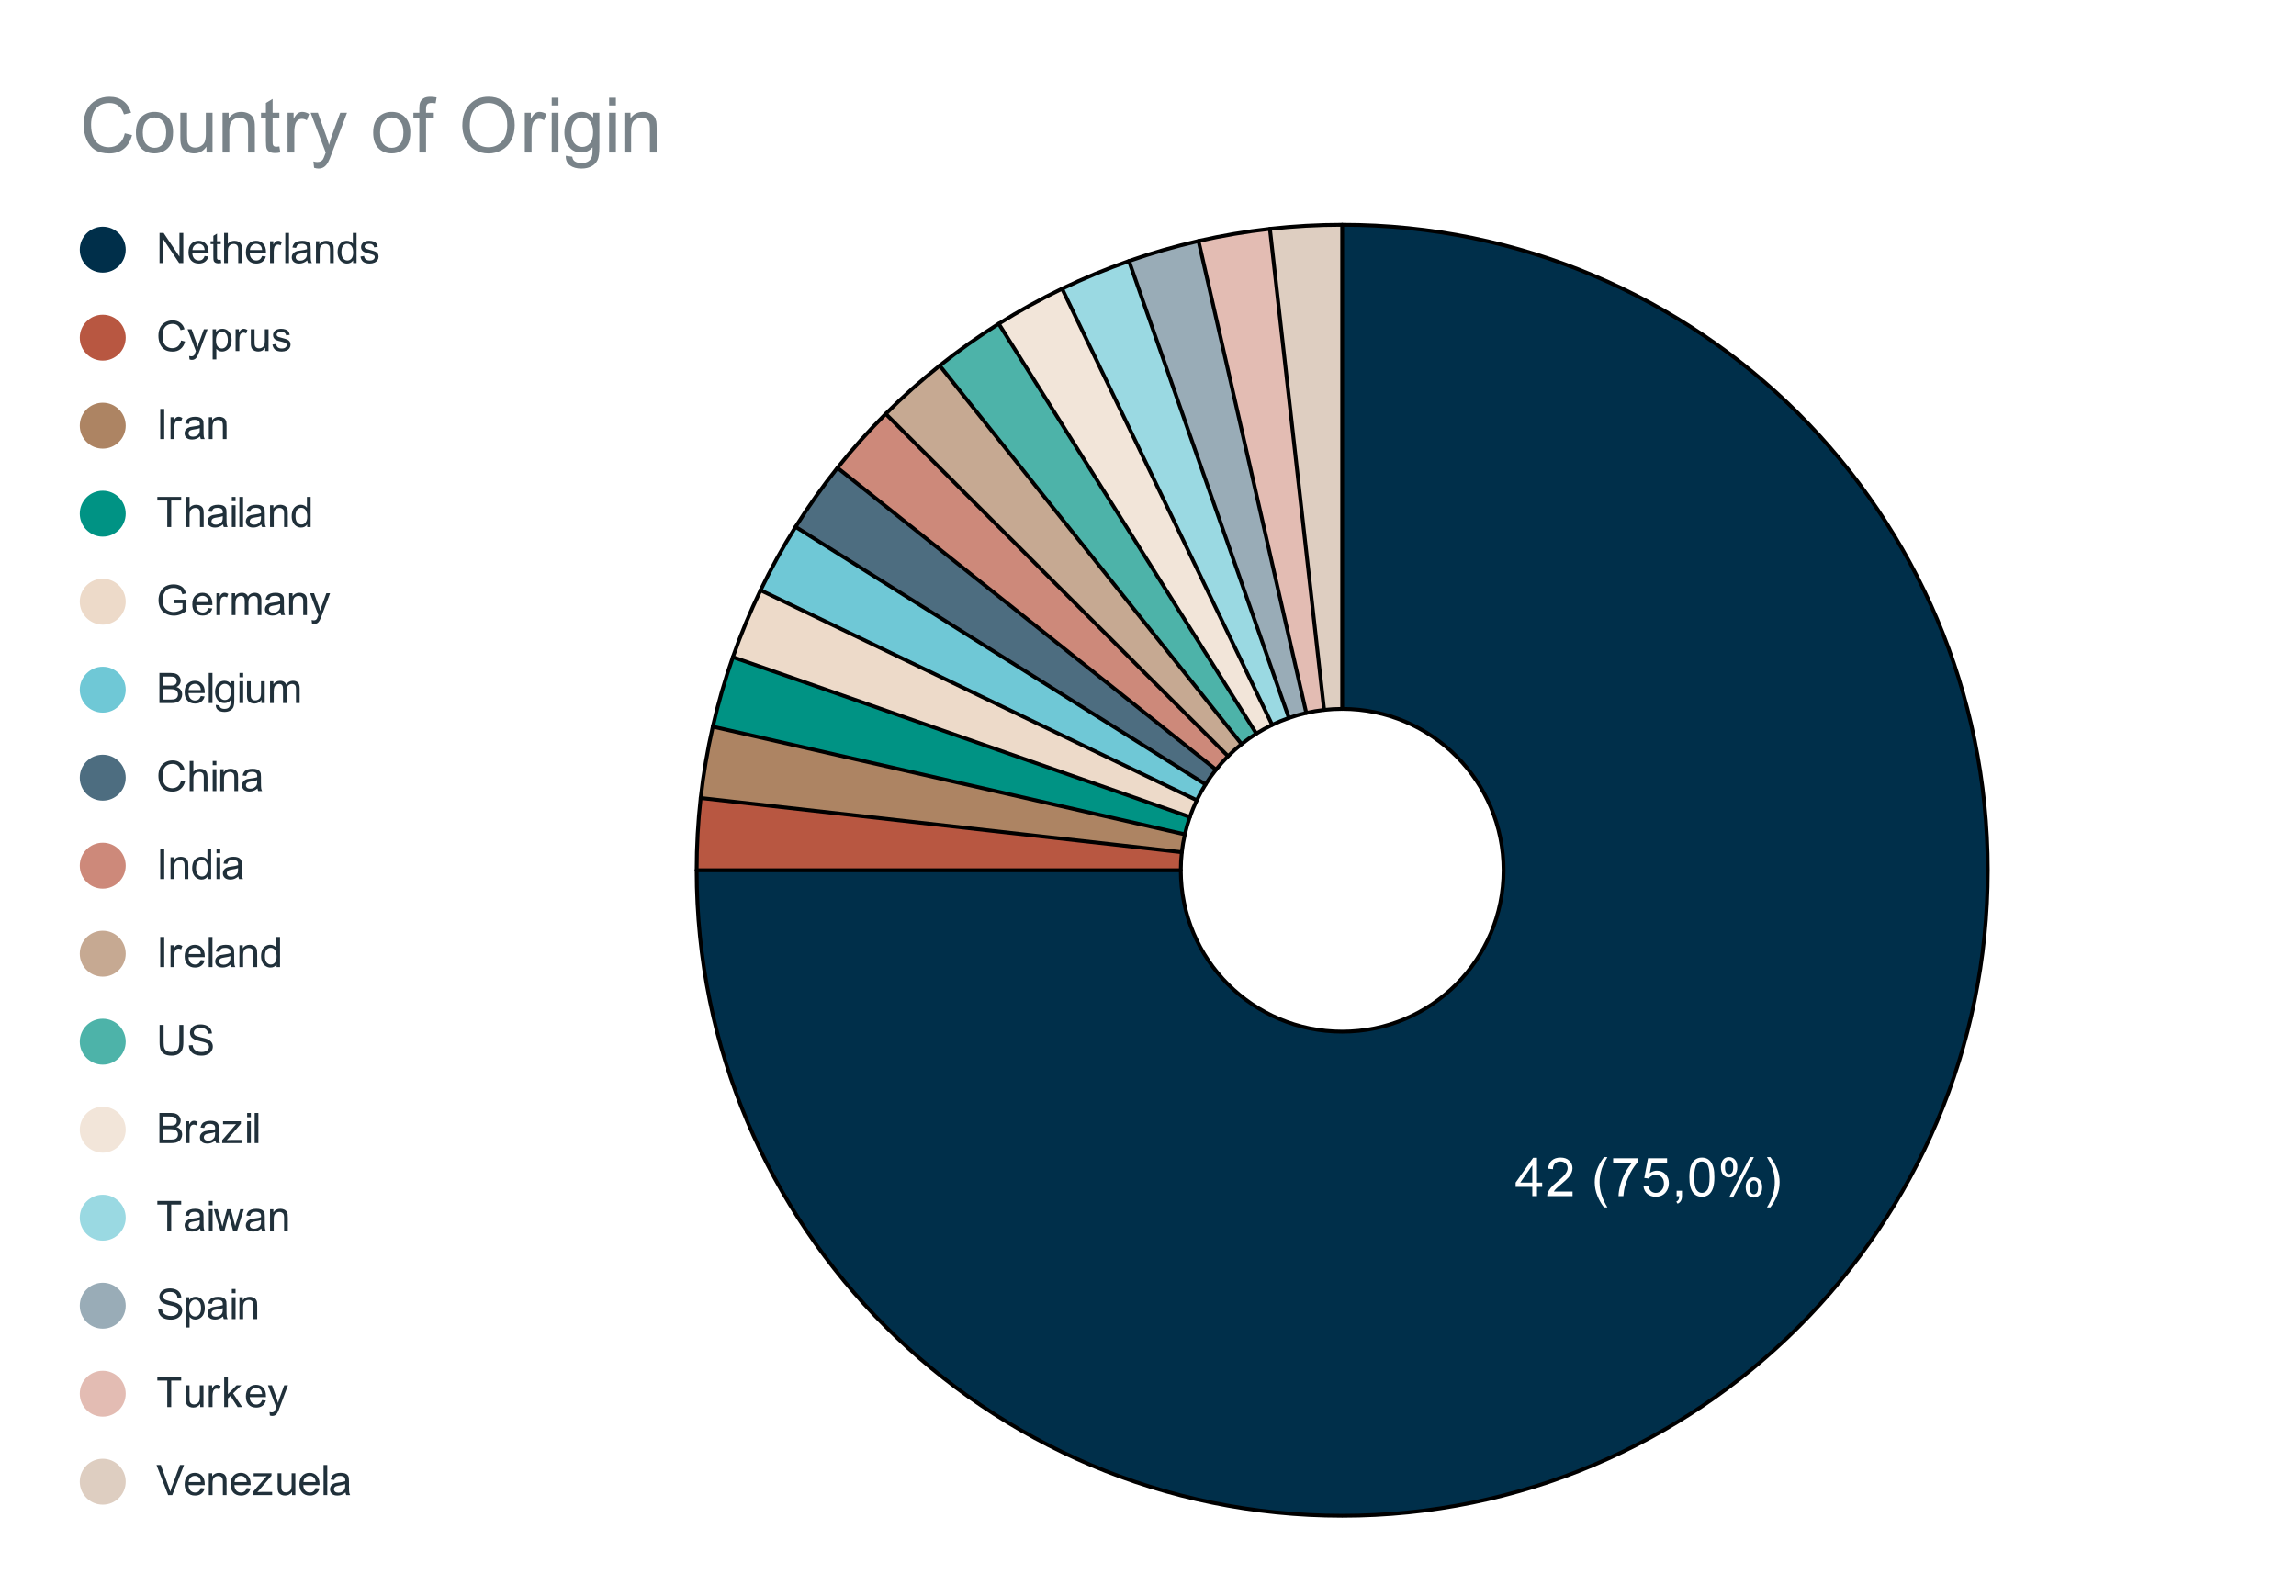<svg version="1.1" viewBox="0.0 0.0 600.0 417.0" fill="none" stroke="none" stroke-linecap="square" stroke-miterlimit="10" width="600" height="417" xmlns:xlink="http://www.w3.org/1999/xlink" xmlns="http://www.w3.org/2000/svg"><path fill="#ffffff" d="M0 0L600.0 0L600.0 417.0L0 417.0L0 0Z" fill-rule="nonzero"/><path fill="#decec1" d="M331.858 59.811C338.13 59.104 344.436 58.75 350.747 58.75L350.747 185.275C349.169 185.275 347.592 185.364 346.025 185.54Z" fill-rule="nonzero"/><path fill="#e3bcb3" d="M313.207 62.98C319.36 61.575 325.587 60.517 331.858 59.811L346.025 185.54C344.457 185.717 342.9 185.981 341.362 186.332Z" fill-rule="nonzero"/><path fill="#99acb7" d="M295.029 68.217C300.985 66.132 307.055 64.384 313.207 62.98L341.362 186.332C339.824 186.684 338.306 187.121 336.817 187.642Z" fill-rule="nonzero"/><path fill="#9ad9e2" d="M277.55 75.457C283.236 72.718 289.072 70.301 295.029 68.217L336.817 187.642C335.328 188.163 333.869 188.767 332.448 189.452Z" fill-rule="nonzero"/><path fill="#f2e5d9" d="M260.993 84.608C266.337 81.25 271.864 78.195 277.55 75.457L332.448 189.452C331.026 190.136 329.644 190.9 328.308 191.739Z" fill-rule="nonzero"/><path fill="#4db3a9" d="M245.564 95.555C250.498 91.62 255.649 87.965 260.993 84.608L328.308 191.739C326.972 192.579 325.685 193.493 324.451 194.476Z" fill-rule="nonzero"/><path fill="#c6a992" d="M231.458 108.161C235.92 103.699 240.63 99.49 245.564 95.555L324.451 194.476C323.217 195.46 322.04 196.512 320.924 197.628Z" fill-rule="nonzero"/><path fill="#cd897a" d="M218.852 122.267C222.787 117.333 226.995 112.624 231.458 108.161L320.924 197.628C319.809 198.743 318.757 199.921 317.773 201.154Z" fill-rule="nonzero"/><path fill="#4d6d80" d="M207.904 137.696C211.262 132.352 214.917 127.201 218.852 122.267L317.773 201.154C316.789 202.388 315.875 203.676 315.036 205.012Z" fill-rule="nonzero"/><path fill="#6fc8d6" d="M198.753 154.254C201.491 148.568 204.547 143.04 207.904 137.696L315.036 205.012C314.197 206.347 313.433 207.729 312.748 209.151Z" fill-rule="nonzero"/><path fill="#eddac9" d="M191.514 171.732C193.598 165.775 196.015 159.94 198.753 154.254L312.748 209.151C312.064 210.572 311.459 212.031 310.938 213.52Z" fill-rule="nonzero"/><path fill="#009384" d="M186.276 189.911C187.681 183.758 189.429 177.689 191.514 171.732L310.938 213.52C310.417 215.01 309.98 216.527 309.629 218.065Z" fill-rule="nonzero"/><path fill="#ad8463" d="M183.107 208.562C183.814 202.29 184.872 196.064 186.276 189.911L309.629 218.065C309.278 219.603 309.014 221.16 308.837 222.728Z" fill-rule="nonzero"/><path fill="#b85741" d="M182.047 227.45C182.047 221.139 182.401 214.833 183.107 208.562L308.837 222.728C308.66 224.296 308.572 225.872 308.572 227.45Z" fill-rule="nonzero"/><path fill="#002f4a" d="M350.747 58.75C443.917 58.75 519.447 134.28 519.447 227.45C519.447 320.62 443.917 396.15 350.747 396.15C257.576 396.15 182.047 320.62 182.047 227.45L308.572 227.45C308.572 250.743 327.454 269.625 350.747 269.625C374.039 269.625 392.922 250.743 392.922 227.45C392.922 204.157 374.039 185.275 350.747 185.275Z" fill-rule="nonzero"/><path fill="#ffffff" d="M400.43 312.603L400.43 310.196L396.071 310.196L396.071 309.071L400.649 302.587L401.649 302.587L401.649 309.071L403.009 309.071L403.009 310.196L401.649 310.196L401.649 312.603L400.43 312.603ZM400.43 309.071L400.43 304.556L397.29 309.071L400.43 309.071ZM410.946 311.415L410.946 312.603L404.321 312.603Q404.305 312.165 404.462 311.743Q404.727 311.071 405.274 310.415Q405.837 309.759 406.884 308.899Q408.524 307.556 409.087 306.774Q409.665 305.993 409.665 305.29Q409.665 304.556 409.134 304.056Q408.618 303.556 407.79 303.556Q406.899 303.556 406.352 304.087Q405.821 304.618 405.821 305.571L404.555 305.431Q404.68 304.024 405.524 303.29Q406.384 302.54 407.805 302.54Q409.259 302.54 410.087 303.337Q410.93 304.134 410.93 305.321Q410.93 305.931 410.68 306.509Q410.446 307.087 409.868 307.728Q409.305 308.368 407.977 309.493Q406.868 310.415 406.555 310.759Q406.243 311.087 406.04 311.415L410.946 311.415ZM419.18 315.556Q418.149 314.259 417.446 312.54Q416.743 310.821 416.743 308.978Q416.743 307.353 417.274 305.853Q417.884 304.118 419.18 302.415L420.055 302.415Q419.227 303.837 418.962 304.446Q418.54 305.384 418.305 306.415Q418.009 307.681 418.009 308.978Q418.009 312.274 420.055 315.556L419.18 315.556ZM421.555 303.899L421.555 302.712L428.055 302.712L428.055 303.665Q427.087 304.681 426.149 306.368Q425.212 308.056 424.696 309.853Q424.337 311.103 424.227 312.603L422.962 312.603Q422.977 311.415 423.415 309.743Q423.868 308.071 424.696 306.524Q425.54 304.962 426.477 303.899L421.555 303.899ZM429.477 309.978L430.774 309.868Q430.915 310.806 431.43 311.29Q431.962 311.759 432.696 311.759Q433.587 311.759 434.196 311.087Q434.821 310.415 434.821 309.321Q434.821 308.259 434.227 307.649Q433.634 307.04 432.68 307.04Q432.087 307.04 431.602 307.321Q431.134 307.587 430.852 308.009L429.696 307.868L430.665 302.712L435.649 302.712L435.649 303.899L431.649 303.899L431.118 306.587Q432.024 305.962 433.009 305.962Q434.321 305.962 435.212 306.868Q436.118 307.774 436.118 309.212Q436.118 310.571 435.337 311.556Q434.368 312.774 432.696 312.774Q431.337 312.774 430.462 312.009Q429.602 311.243 429.477 309.978ZM438.149 312.603L438.149 311.196L439.54 311.196L439.54 312.603Q439.54 313.368 439.259 313.837Q438.993 314.321 438.399 314.587L438.055 314.056Q438.446 313.884 438.634 313.556Q438.821 313.228 438.837 312.603L438.149 312.603ZM441.477 307.665Q441.477 305.884 441.837 304.806Q442.212 303.712 442.93 303.134Q443.649 302.54 444.743 302.54Q445.555 302.54 446.165 302.868Q446.774 303.196 447.165 303.806Q447.571 304.415 447.79 305.29Q448.009 306.165 448.009 307.665Q448.009 309.431 447.649 310.509Q447.29 311.587 446.571 312.181Q445.852 312.774 444.743 312.774Q443.305 312.774 442.477 311.728Q441.477 310.478 441.477 307.665ZM442.743 307.665Q442.743 310.134 443.321 310.946Q443.899 311.759 444.743 311.759Q445.602 311.759 446.18 310.946Q446.759 310.118 446.759 307.665Q446.759 305.181 446.18 304.368Q445.602 303.556 444.727 303.556Q443.884 303.556 443.384 304.274Q442.743 305.196 442.743 307.665ZM449.712 304.993Q449.712 303.915 450.243 303.165Q450.79 302.415 451.821 302.415Q452.759 302.415 453.368 303.087Q453.993 303.759 453.993 305.056Q453.993 306.337 453.368 307.024Q452.743 307.712 451.837 307.712Q450.93 307.712 450.321 307.04Q449.712 306.353 449.712 304.993ZM451.852 303.259Q451.399 303.259 451.087 303.665Q450.79 304.056 450.79 305.103Q450.79 306.071 451.087 306.462Q451.399 306.853 451.852 306.853Q452.321 306.853 452.618 306.462Q452.93 306.071 452.93 305.009Q452.93 304.04 452.618 303.649Q452.305 303.259 451.852 303.259ZM451.852 312.978L457.337 302.415L458.337 302.415L452.884 312.978L451.852 312.978ZM456.196 310.243Q456.196 309.165 456.727 308.431Q457.274 307.681 458.305 307.681Q459.243 307.681 459.868 308.353Q460.493 309.024 460.493 310.321Q460.493 311.603 459.868 312.29Q459.243 312.978 458.305 312.978Q457.399 312.978 456.79 312.306Q456.196 311.618 456.196 310.243ZM458.337 308.524Q457.868 308.524 457.571 308.931Q457.274 309.321 457.274 310.368Q457.274 311.337 457.571 311.728Q457.884 312.118 458.337 312.118Q458.805 312.118 459.102 311.728Q459.415 311.337 459.415 310.274Q459.415 309.306 459.102 308.915Q458.805 308.524 458.337 308.524ZM462.634 315.556L461.743 315.556Q463.79 312.274 463.79 308.978Q463.79 307.696 463.493 306.431Q463.259 305.399 462.852 304.462Q462.587 303.853 461.743 302.415L462.634 302.415Q463.915 304.118 464.524 305.853Q465.055 307.353 465.055 308.978Q465.055 310.821 464.337 312.54Q463.634 314.259 462.634 315.556Z" fill-rule="nonzero"/><path stroke="#000000" stroke-width="1.0" stroke-linejoin="round" stroke-linecap="round" d="M308.572 227.45C308.572 250.743 327.454 269.625 350.747 269.625C374.039 269.625 392.922 250.743 392.922 227.45C392.922 204.157 374.039 185.275 350.747 185.275L350.747 58.75C443.917 58.75 519.447 134.28 519.447 227.45C519.447 320.62 443.917 396.15 350.747 396.15C257.576 396.15 182.047 320.62 182.047 227.45" fill-rule="nonzero"/><path stroke="#000000" stroke-width="1.0" stroke-linejoin="round" stroke-linecap="round" d="M308.837 222.728C308.66 224.296 308.572 225.872 308.572 227.45L182.047 227.45C182.047 221.139 182.401 214.833 183.107 208.562" fill-rule="nonzero"/><path stroke="#000000" stroke-width="1.0" stroke-linejoin="round" stroke-linecap="round" d="M309.629 218.065C309.278 219.603 309.014 221.16 308.837 222.728L183.107 208.562C183.814 202.29 184.872 196.064 186.276 189.911" fill-rule="nonzero"/><path stroke="#000000" stroke-width="1.0" stroke-linejoin="round" stroke-linecap="round" d="M310.938 213.52C310.417 215.01 309.98 216.527 309.629 218.065L186.276 189.911C187.681 183.758 189.429 177.689 191.514 171.732" fill-rule="nonzero"/><path stroke="#000000" stroke-width="1.0" stroke-linejoin="round" stroke-linecap="round" d="M312.748 209.151C312.064 210.572 311.459 212.031 310.938 213.52L191.514 171.732C193.598 165.775 196.015 159.94 198.753 154.254" fill-rule="nonzero"/><path stroke="#000000" stroke-width="1.0" stroke-linejoin="round" stroke-linecap="round" d="M315.036 205.012C314.197 206.347 313.433 207.729 312.748 209.151L198.753 154.254C201.491 148.568 204.547 143.04 207.904 137.696" fill-rule="nonzero"/><path stroke="#000000" stroke-width="1.0" stroke-linejoin="round" stroke-linecap="round" d="M317.773 201.154C316.789 202.388 315.875 203.676 315.036 205.012L207.904 137.696C211.262 132.352 214.917 127.201 218.852 122.267" fill-rule="nonzero"/><path stroke="#000000" stroke-width="1.0" stroke-linejoin="round" stroke-linecap="round" d="M320.924 197.628C319.809 198.743 318.757 199.921 317.773 201.154L218.852 122.267C222.787 117.333 226.995 112.624 231.458 108.161" fill-rule="nonzero"/><path stroke="#000000" stroke-width="1.0" stroke-linejoin="round" stroke-linecap="round" d="M324.451 194.476C323.217 195.46 322.04 196.512 320.924 197.628L231.458 108.161C235.92 103.699 240.63 99.49 245.564 95.555" fill-rule="nonzero"/><path stroke="#000000" stroke-width="1.0" stroke-linejoin="round" stroke-linecap="round" d="M328.308 191.739C326.972 192.579 325.685 193.493 324.451 194.476L245.564 95.555C250.498 91.62 255.649 87.965 260.993 84.608" fill-rule="nonzero"/><path stroke="#000000" stroke-width="1.0" stroke-linejoin="round" stroke-linecap="round" d="M332.448 189.452C331.026 190.136 329.644 190.9 328.308 191.739L260.993 84.608C266.337 81.25 271.864 78.195 277.55 75.457" fill-rule="nonzero"/><path stroke="#000000" stroke-width="1.0" stroke-linejoin="round" stroke-linecap="round" d="M336.817 187.642C335.328 188.163 333.869 188.767 332.448 189.452L277.55 75.457C283.236 72.718 289.072 70.301 295.029 68.217" fill-rule="nonzero"/><path stroke="#000000" stroke-width="1.0" stroke-linejoin="round" stroke-linecap="round" d="M341.362 186.332C339.824 186.684 338.306 187.121 336.817 187.642L295.029 68.217C300.985 66.132 307.055 64.384 313.207 62.98" fill-rule="nonzero"/><path stroke="#000000" stroke-width="1.0" stroke-linejoin="round" stroke-linecap="round" d="M346.025 185.54C344.457 185.717 342.9 185.981 341.362 186.332L313.207 62.98C319.36 61.575 325.587 60.517 331.858 59.811" fill-rule="nonzero"/><path stroke="#000000" stroke-width="1.0" stroke-linejoin="round" stroke-linecap="round" d="M350.747 185.275C349.169 185.275 347.592 185.364 346.025 185.54L331.858 59.811C338.13 59.104 344.436 58.75 350.747 58.75" fill-rule="nonzero"/><path fill="#002f4a" d="M32.85 65.25C32.85 68.564 30.164 71.25 26.85 71.25C23.536 71.25 20.85 68.564 20.85 65.25C20.85 61.936 23.536 59.25 26.85 59.25C30.164 59.25 32.85 61.936 32.85 65.25Z" fill-rule="nonzero"/><path fill="#20303a" d="M41.694 68.75L41.694 60.875L42.756 60.875L46.897 67.062L46.897 60.875L47.897 60.875L47.897 68.75L46.819 68.75L42.694 62.562L42.694 68.75L41.694 68.75ZM53.475 66.906L54.475 67.031Q54.241 67.906 53.6 68.391Q52.959 68.875 51.975 68.875Q50.725 68.875 49.991 68.109Q49.256 67.344 49.256 65.953Q49.256 64.5 49.991 63.719Q50.741 62.922 51.913 62.922Q53.069 62.922 53.788 63.703Q54.506 64.469 54.506 65.891Q54.506 65.969 54.506 66.141L50.256 66.141Q50.303 67.078 50.772 67.578Q51.256 68.078 51.975 68.078Q52.506 68.078 52.881 67.812Q53.256 67.531 53.475 66.906ZM50.303 65.344L53.491 65.344Q53.428 64.625 53.131 64.266Q52.663 63.719 51.928 63.719Q51.256 63.719 50.803 64.172Q50.35 64.609 50.303 65.344ZM57.694 67.891L57.819 68.734Q57.413 68.828 57.1 68.828Q56.569 68.828 56.272 68.656Q55.991 68.484 55.866 68.219Q55.756 67.953 55.756 67.078L55.756 63.797L55.038 63.797L55.038 63.047L55.756 63.047L55.756 61.641L56.709 61.047L56.709 63.047L57.694 63.047L57.694 63.797L56.709 63.797L56.709 67.141Q56.709 67.547 56.756 67.672Q56.819 67.781 56.928 67.859Q57.053 67.922 57.256 67.922Q57.428 67.922 57.694 67.891ZM58.569 68.75L58.569 60.875L59.538 60.875L59.538 63.703Q60.225 62.922 61.256 62.922Q61.881 62.922 62.35 63.172Q62.819 63.422 63.022 63.859Q63.225 64.297 63.225 65.141L63.225 68.75L62.256 68.75L62.256 65.141Q62.256 64.406 61.944 64.078Q61.631 63.75 61.053 63.75Q60.616 63.75 60.241 63.969Q59.866 64.188 59.694 64.578Q59.538 64.953 59.538 65.625L59.538 68.75L58.569 68.75ZM68.475 66.906L69.475 67.031Q69.241 67.906 68.6 68.391Q67.959 68.875 66.975 68.875Q65.725 68.875 64.991 68.109Q64.256 67.344 64.256 65.953Q64.256 64.5 64.991 63.719Q65.741 62.922 66.912 62.922Q68.069 62.922 68.787 63.703Q69.506 64.469 69.506 65.891Q69.506 65.969 69.506 66.141L65.256 66.141Q65.303 67.078 65.772 67.578Q66.256 68.078 66.975 68.078Q67.506 68.078 67.881 67.812Q68.256 67.531 68.475 66.906ZM65.303 65.344L68.491 65.344Q68.428 64.625 68.131 64.266Q67.662 63.719 66.928 63.719Q66.256 63.719 65.803 64.172Q65.35 64.609 65.303 65.344ZM70.569 68.75L70.569 63.047L71.428 63.047L71.428 63.906Q71.772 63.297 72.053 63.109Q72.334 62.922 72.662 62.922Q73.162 62.922 73.662 63.234L73.334 64.125Q72.975 63.922 72.616 63.922Q72.303 63.922 72.053 64.109Q71.803 64.297 71.694 64.641Q71.537 65.156 71.537 65.766L71.537 68.75L70.569 68.75ZM74.553 68.75L74.553 60.875L75.522 60.875L75.522 68.75L74.553 68.75ZM80.303 68.047Q79.756 68.5 79.256 68.688Q78.772 68.875 78.194 68.875Q77.256 68.875 76.741 68.422Q76.241 67.953 76.241 67.25Q76.241 66.828 76.428 66.484Q76.631 66.141 76.928 65.938Q77.241 65.719 77.631 65.609Q77.912 65.531 78.491 65.469Q79.662 65.328 80.209 65.125Q80.225 64.938 80.225 64.875Q80.225 64.281 79.944 64.047Q79.584 63.719 78.85 63.719Q78.162 63.719 77.834 63.953Q77.522 64.188 77.366 64.797L76.412 64.672Q76.537 64.062 76.834 63.688Q77.131 63.312 77.694 63.125Q78.256 62.922 78.991 62.922Q79.725 62.922 80.178 63.094Q80.631 63.266 80.834 63.531Q81.053 63.781 81.147 64.172Q81.194 64.422 81.194 65.078L81.194 66.359Q81.194 67.703 81.256 68.062Q81.319 68.422 81.506 68.75L80.491 68.75Q80.334 68.453 80.303 68.047ZM80.209 65.891Q79.694 66.109 78.631 66.25Q78.037 66.344 77.787 66.453Q77.553 66.547 77.412 66.766Q77.272 66.969 77.272 67.219Q77.272 67.609 77.569 67.875Q77.866 68.125 78.428 68.125Q78.991 68.125 79.412 67.875Q79.85 67.625 80.069 67.203Q80.209 66.875 80.209 66.234L80.209 65.891ZM82.569 68.75L82.569 63.047L83.444 63.047L83.444 63.859Q84.069 62.922 85.256 62.922Q85.772 62.922 86.209 63.109Q86.647 63.281 86.85 63.594Q87.069 63.891 87.162 64.297Q87.209 64.578 87.209 65.25L87.209 68.75L86.241 68.75L86.241 65.281Q86.241 64.688 86.131 64.406Q86.022 64.109 85.725 63.938Q85.444 63.75 85.053 63.75Q84.444 63.75 83.991 64.141Q83.537 64.531 83.537 65.641L83.537 68.75L82.569 68.75ZM92.272 68.75L92.272 68.031Q91.741 68.875 90.678 68.875Q90.006 68.875 89.428 68.5Q88.85 68.125 88.537 67.453Q88.225 66.781 88.225 65.906Q88.225 65.047 88.506 64.359Q88.803 63.656 89.366 63.297Q89.928 62.922 90.631 62.922Q91.147 62.922 91.553 63.141Q91.959 63.359 92.209 63.703L92.209 60.875L93.178 60.875L93.178 68.75L92.272 68.75ZM89.225 65.906Q89.225 67.0 89.678 67.547Q90.147 68.078 90.772 68.078Q91.412 68.078 91.85 67.562Q92.287 67.047 92.287 65.984Q92.287 64.812 91.834 64.266Q91.397 63.719 90.725 63.719Q90.084 63.719 89.647 64.25Q89.225 64.766 89.225 65.906ZM94.194 67.047L95.147 66.891Q95.225 67.469 95.584 67.781Q95.959 68.078 96.616 68.078Q97.287 68.078 97.6 67.812Q97.928 67.547 97.928 67.172Q97.928 66.844 97.647 66.656Q97.444 66.531 96.662 66.328Q95.6 66.062 95.178 65.875Q94.772 65.672 94.553 65.328Q94.35 64.984 94.35 64.562Q94.35 64.172 94.522 63.859Q94.694 63.531 95.006 63.312Q95.225 63.141 95.616 63.031Q96.006 62.922 96.444 62.922Q97.116 62.922 97.616 63.109Q98.131 63.297 98.366 63.641Q98.616 63.969 98.709 64.516L97.772 64.641Q97.694 64.203 97.381 63.969Q97.084 63.719 96.522 63.719Q95.85 63.719 95.569 63.938Q95.287 64.156 95.287 64.453Q95.287 64.641 95.397 64.781Q95.522 64.938 95.772 65.047Q95.912 65.094 96.631 65.297Q97.647 65.562 98.053 65.734Q98.459 65.906 98.694 66.25Q98.928 66.578 98.928 67.078Q98.928 67.562 98.647 67.984Q98.366 68.406 97.834 68.641Q97.303 68.875 96.631 68.875Q95.522 68.875 94.928 68.422Q94.35 67.953 94.194 67.047Z" fill-rule="nonzero"/><path fill="#b85741" d="M32.85 88.25C32.85 91.564 30.164 94.25 26.85 94.25C23.536 94.25 20.85 91.564 20.85 88.25C20.85 84.936 23.536 82.25 26.85 82.25C30.164 82.25 32.85 84.936 32.85 88.25Z" fill-rule="nonzero"/><path fill="#20303a" d="M47.319 88.984L48.366 89.25Q48.038 90.531 47.178 91.219Q46.334 91.891 45.1 91.891Q43.819 91.891 43.022 91.375Q42.225 90.844 41.803 89.859Q41.397 88.875 41.397 87.75Q41.397 86.531 41.866 85.609Q42.334 84.688 43.194 84.219Q44.069 83.734 45.116 83.734Q46.303 83.734 47.1 84.344Q47.913 84.938 48.225 86.031L47.194 86.281Q46.928 85.422 46.397 85.031Q45.881 84.641 45.1 84.641Q44.178 84.641 43.569 85.078Q42.959 85.5 42.709 86.234Q42.475 86.969 42.475 87.75Q42.475 88.75 42.756 89.5Q43.053 90.25 43.663 90.625Q44.288 91.0 45.006 91.0Q45.881 91.0 46.491 90.5Q47.1 89.984 47.319 88.984ZM49.538 93.953L49.428 93.047Q49.741 93.125 49.975 93.125Q50.303 93.125 50.491 93.016Q50.694 92.906 50.803 92.719Q50.897 92.578 51.1 92.0Q51.131 91.922 51.194 91.766L49.022 86.047L50.069 86.047L51.256 89.344Q51.491 89.984 51.663 90.672Q51.834 90.0 52.069 89.375L53.288 86.047L54.256 86.047L52.084 91.844Q51.741 92.781 51.538 93.141Q51.288 93.625 50.944 93.844Q50.616 94.062 50.163 94.062Q49.881 94.062 49.538 93.953ZM55.569 93.938L55.569 86.047L56.459 86.047L56.459 86.781Q56.772 86.359 57.163 86.141Q57.553 85.922 58.116 85.922Q58.834 85.922 59.397 86.297Q59.959 86.672 60.241 87.359Q60.522 88.031 60.522 88.859Q60.522 89.734 60.209 90.438Q59.897 91.125 59.288 91.5Q58.694 91.875 58.038 91.875Q57.553 91.875 57.163 91.672Q56.788 91.469 56.538 91.156L56.538 93.938L55.569 93.938ZM56.444 88.938Q56.444 90.031 56.897 90.562Q57.35 91.078 57.975 91.078Q58.616 91.078 59.069 90.547Q59.538 90.0 59.538 88.844Q59.538 87.766 59.084 87.219Q58.647 86.672 58.022 86.672Q57.397 86.672 56.913 87.25Q56.444 87.828 56.444 88.938ZM61.569 91.75L61.569 86.047L62.428 86.047L62.428 86.906Q62.772 86.297 63.053 86.109Q63.334 85.922 63.663 85.922Q64.162 85.922 64.662 86.234L64.334 87.125Q63.975 86.922 63.616 86.922Q63.303 86.922 63.053 87.109Q62.803 87.297 62.694 87.641Q62.538 88.156 62.538 88.766L62.538 91.75L61.569 91.75ZM69.319 91.75L69.319 90.906Q68.647 91.875 67.506 91.875Q67.006 91.875 66.553 91.688Q66.116 91.484 65.897 91.203Q65.694 90.906 65.616 90.484Q65.553 90.203 65.553 89.578L65.553 86.047L66.522 86.047L66.522 89.203Q66.522 89.969 66.584 90.234Q66.678 90.609 66.959 90.828Q67.256 91.047 67.694 91.047Q68.131 91.047 68.506 90.828Q68.897 90.594 69.053 90.219Q69.209 89.828 69.209 89.109L69.209 86.047L70.178 86.047L70.178 91.75L69.319 91.75ZM71.194 90.047L72.147 89.891Q72.225 90.469 72.584 90.781Q72.959 91.078 73.616 91.078Q74.287 91.078 74.6 90.812Q74.928 90.547 74.928 90.172Q74.928 89.844 74.647 89.656Q74.444 89.531 73.662 89.328Q72.6 89.062 72.178 88.875Q71.772 88.672 71.553 88.328Q71.35 87.984 71.35 87.562Q71.35 87.172 71.522 86.859Q71.694 86.531 72.006 86.312Q72.225 86.141 72.616 86.031Q73.006 85.922 73.444 85.922Q74.116 85.922 74.616 86.109Q75.131 86.297 75.366 86.641Q75.616 86.969 75.709 87.516L74.772 87.641Q74.694 87.203 74.381 86.969Q74.084 86.719 73.522 86.719Q72.85 86.719 72.569 86.938Q72.287 87.156 72.287 87.453Q72.287 87.641 72.397 87.781Q72.522 87.938 72.772 88.047Q72.912 88.094 73.631 88.297Q74.647 88.562 75.053 88.734Q75.459 88.906 75.694 89.25Q75.928 89.578 75.928 90.078Q75.928 90.562 75.647 90.984Q75.366 91.406 74.834 91.641Q74.303 91.875 73.631 91.875Q72.522 91.875 71.928 91.422Q71.35 90.953 71.194 90.047Z" fill-rule="nonzero"/><path fill="#ad8463" d="M32.85 111.25C32.85 114.564 30.164 117.25 26.85 117.25C23.536 117.25 20.85 114.564 20.85 111.25C20.85 107.936 23.536 105.25 26.85 105.25C30.164 105.25 32.85 107.936 32.85 111.25Z" fill-rule="nonzero"/><path fill="#20303a" d="M41.881 114.75L41.881 106.875L42.913 106.875L42.913 114.75L41.881 114.75ZM44.569 114.75L44.569 109.047L45.428 109.047L45.428 109.906Q45.772 109.297 46.053 109.109Q46.334 108.922 46.663 108.922Q47.163 108.922 47.663 109.234L47.334 110.125Q46.975 109.922 46.616 109.922Q46.303 109.922 46.053 110.109Q45.803 110.297 45.694 110.641Q45.538 111.156 45.538 111.766L45.538 114.75L44.569 114.75ZM52.303 114.047Q51.756 114.5 51.256 114.688Q50.772 114.875 50.194 114.875Q49.256 114.875 48.741 114.422Q48.241 113.953 48.241 113.25Q48.241 112.828 48.428 112.484Q48.631 112.141 48.928 111.938Q49.241 111.719 49.631 111.609Q49.913 111.531 50.491 111.469Q51.663 111.328 52.209 111.125Q52.225 110.938 52.225 110.875Q52.225 110.281 51.944 110.047Q51.584 109.719 50.85 109.719Q50.163 109.719 49.834 109.953Q49.522 110.188 49.366 110.797L48.413 110.672Q48.538 110.062 48.834 109.688Q49.131 109.312 49.694 109.125Q50.256 108.922 50.991 108.922Q51.725 108.922 52.178 109.094Q52.631 109.266 52.834 109.531Q53.053 109.781 53.147 110.172Q53.194 110.422 53.194 111.078L53.194 112.359Q53.194 113.703 53.256 114.062Q53.319 114.422 53.506 114.75L52.491 114.75Q52.334 114.453 52.303 114.047ZM52.209 111.891Q51.694 112.109 50.631 112.25Q50.038 112.344 49.788 112.453Q49.553 112.547 49.413 112.766Q49.272 112.969 49.272 113.219Q49.272 113.609 49.569 113.875Q49.866 114.125 50.428 114.125Q50.991 114.125 51.413 113.875Q51.85 113.625 52.069 113.203Q52.209 112.875 52.209 112.234L52.209 111.891ZM54.569 114.75L54.569 109.047L55.444 109.047L55.444 109.859Q56.069 108.922 57.256 108.922Q57.772 108.922 58.209 109.109Q58.647 109.281 58.85 109.594Q59.069 109.891 59.163 110.297Q59.209 110.578 59.209 111.25L59.209 114.75L58.241 114.75L58.241 111.281Q58.241 110.688 58.131 110.406Q58.022 110.109 57.725 109.938Q57.444 109.75 57.053 109.75Q56.444 109.75 55.991 110.141Q55.538 110.531 55.538 111.641L55.538 114.75L54.569 114.75Z" fill-rule="nonzero"/><path fill="#009384" d="M32.85 134.25C32.85 137.564 30.164 140.25 26.85 140.25C23.536 140.25 20.85 137.564 20.85 134.25C20.85 130.936 23.536 128.25 26.85 128.25C30.164 128.25 32.85 130.936 32.85 134.25Z" fill-rule="nonzero"/><path fill="#20303a" d="M43.709 137.75L43.709 130.812L41.116 130.812L41.116 129.875L47.35 129.875L47.35 130.812L44.741 130.812L44.741 137.75L43.709 137.75ZM48.569 137.75L48.569 129.875L49.538 129.875L49.538 132.703Q50.225 131.922 51.256 131.922Q51.881 131.922 52.35 132.172Q52.819 132.422 53.022 132.859Q53.225 133.297 53.225 134.141L53.225 137.75L52.256 137.75L52.256 134.141Q52.256 133.406 51.944 133.078Q51.631 132.75 51.053 132.75Q50.616 132.75 50.241 132.969Q49.866 133.188 49.694 133.578Q49.538 133.953 49.538 134.625L49.538 137.75L48.569 137.75ZM58.303 137.047Q57.756 137.5 57.256 137.688Q56.772 137.875 56.194 137.875Q55.256 137.875 54.741 137.422Q54.241 136.953 54.241 136.25Q54.241 135.828 54.428 135.484Q54.631 135.141 54.928 134.938Q55.241 134.719 55.631 134.609Q55.913 134.531 56.491 134.469Q57.663 134.328 58.209 134.125Q58.225 133.938 58.225 133.875Q58.225 133.281 57.944 133.047Q57.584 132.719 56.85 132.719Q56.163 132.719 55.834 132.953Q55.522 133.188 55.366 133.797L54.413 133.672Q54.538 133.062 54.834 132.688Q55.131 132.312 55.694 132.125Q56.256 131.922 56.991 131.922Q57.725 131.922 58.178 132.094Q58.631 132.266 58.834 132.531Q59.053 132.781 59.147 133.172Q59.194 133.422 59.194 134.078L59.194 135.359Q59.194 136.703 59.256 137.062Q59.319 137.422 59.506 137.75L58.491 137.75Q58.334 137.453 58.303 137.047ZM58.209 134.891Q57.694 135.109 56.631 135.25Q56.038 135.344 55.788 135.453Q55.553 135.547 55.413 135.766Q55.272 135.969 55.272 136.219Q55.272 136.609 55.569 136.875Q55.866 137.125 56.428 137.125Q56.991 137.125 57.413 136.875Q57.85 136.625 58.069 136.203Q58.209 135.875 58.209 135.234L58.209 134.891ZM60.584 130.984L60.584 129.875L61.553 129.875L61.553 130.984L60.584 130.984ZM60.584 137.75L60.584 132.047L61.553 132.047L61.553 137.75L60.584 137.75ZM62.553 137.75L62.553 129.875L63.522 129.875L63.522 137.75L62.553 137.75ZM68.303 137.047Q67.756 137.5 67.256 137.688Q66.772 137.875 66.194 137.875Q65.256 137.875 64.741 137.422Q64.241 136.953 64.241 136.25Q64.241 135.828 64.428 135.484Q64.631 135.141 64.928 134.938Q65.241 134.719 65.631 134.609Q65.912 134.531 66.491 134.469Q67.662 134.328 68.209 134.125Q68.225 133.938 68.225 133.875Q68.225 133.281 67.944 133.047Q67.584 132.719 66.85 132.719Q66.162 132.719 65.834 132.953Q65.522 133.188 65.366 133.797L64.412 133.672Q64.537 133.062 64.834 132.688Q65.131 132.312 65.694 132.125Q66.256 131.922 66.991 131.922Q67.725 131.922 68.178 132.094Q68.631 132.266 68.834 132.531Q69.053 132.781 69.147 133.172Q69.194 133.422 69.194 134.078L69.194 135.359Q69.194 136.703 69.256 137.062Q69.319 137.422 69.506 137.75L68.491 137.75Q68.334 137.453 68.303 137.047ZM68.209 134.891Q67.694 135.109 66.631 135.25Q66.037 135.344 65.787 135.453Q65.553 135.547 65.412 135.766Q65.272 135.969 65.272 136.219Q65.272 136.609 65.569 136.875Q65.866 137.125 66.428 137.125Q66.991 137.125 67.412 136.875Q67.85 136.625 68.069 136.203Q68.209 135.875 68.209 135.234L68.209 134.891ZM70.569 137.75L70.569 132.047L71.444 132.047L71.444 132.859Q72.069 131.922 73.256 131.922Q73.772 131.922 74.209 132.109Q74.647 132.281 74.85 132.594Q75.069 132.891 75.162 133.297Q75.209 133.578 75.209 134.25L75.209 137.75L74.241 137.75L74.241 134.281Q74.241 133.688 74.131 133.406Q74.022 133.109 73.725 132.938Q73.444 132.75 73.053 132.75Q72.444 132.75 71.991 133.141Q71.537 133.531 71.537 134.641L71.537 137.75L70.569 137.75ZM80.272 137.75L80.272 137.031Q79.741 137.875 78.678 137.875Q78.006 137.875 77.428 137.5Q76.85 137.125 76.537 136.453Q76.225 135.781 76.225 134.906Q76.225 134.047 76.506 133.359Q76.803 132.656 77.366 132.297Q77.928 131.922 78.631 131.922Q79.147 131.922 79.553 132.141Q79.959 132.359 80.209 132.703L80.209 129.875L81.178 129.875L81.178 137.75L80.272 137.75ZM77.225 134.906Q77.225 136.0 77.678 136.547Q78.147 137.078 78.772 137.078Q79.412 137.078 79.85 136.562Q80.287 136.047 80.287 134.984Q80.287 133.812 79.834 133.266Q79.397 132.719 78.725 132.719Q78.084 132.719 77.647 133.25Q77.225 133.766 77.225 134.906Z" fill-rule="nonzero"/><path fill="#eddac9" d="M32.85 157.25C32.85 160.564 30.164 163.25 26.85 163.25C23.536 163.25 20.85 160.564 20.85 157.25C20.85 153.936 23.536 151.25 26.85 151.25C30.164 151.25 32.85 153.936 32.85 157.25Z" fill-rule="nonzero"/><path fill="#20303a" d="M45.381 157.656L45.381 156.734L48.725 156.734L48.725 159.656Q47.944 160.266 47.131 160.578Q46.319 160.891 45.459 160.891Q44.303 160.891 43.35 160.391Q42.397 159.891 41.913 158.953Q41.428 158.016 41.428 156.844Q41.428 155.703 41.913 154.703Q42.397 153.703 43.303 153.219Q44.209 152.734 45.381 152.734Q46.225 152.734 46.913 153.016Q47.616 153.297 48.006 153.797Q48.397 154.281 48.6 155.078L47.663 155.328Q47.491 154.734 47.225 154.391Q46.959 154.047 46.459 153.844Q45.975 153.641 45.381 153.641Q44.663 153.641 44.147 153.859Q43.631 154.062 43.303 154.422Q42.991 154.781 42.803 155.203Q42.506 155.938 42.506 156.781Q42.506 157.844 42.866 158.547Q43.241 159.25 43.928 159.594Q44.616 159.938 45.397 159.938Q46.069 159.938 46.709 159.688Q47.366 159.422 47.694 159.125L47.694 157.656L45.381 157.656ZM54.475 158.906L55.475 159.031Q55.241 159.906 54.6 160.391Q53.959 160.875 52.975 160.875Q51.725 160.875 50.991 160.109Q50.256 159.344 50.256 157.953Q50.256 156.5 50.991 155.719Q51.741 154.922 52.913 154.922Q54.069 154.922 54.788 155.703Q55.506 156.469 55.506 157.891Q55.506 157.969 55.506 158.141L51.256 158.141Q51.303 159.078 51.772 159.578Q52.256 160.078 52.975 160.078Q53.506 160.078 53.881 159.812Q54.256 159.531 54.475 158.906ZM51.303 157.344L54.491 157.344Q54.428 156.625 54.131 156.266Q53.663 155.719 52.928 155.719Q52.256 155.719 51.803 156.172Q51.35 156.609 51.303 157.344ZM56.569 160.75L56.569 155.047L57.428 155.047L57.428 155.906Q57.772 155.297 58.053 155.109Q58.334 154.922 58.663 154.922Q59.163 154.922 59.663 155.234L59.334 156.125Q58.975 155.922 58.616 155.922Q58.303 155.922 58.053 156.109Q57.803 156.297 57.694 156.641Q57.538 157.156 57.538 157.766L57.538 160.75L56.569 160.75ZM60.569 160.75L60.569 155.047L61.444 155.047L61.444 155.844Q61.709 155.422 62.147 155.172Q62.6 154.922 63.163 154.922Q63.803 154.922 64.209 155.188Q64.616 155.438 64.787 155.922Q65.459 154.922 66.537 154.922Q67.397 154.922 67.85 155.391Q68.303 155.859 68.303 156.828L68.303 160.75L67.35 160.75L67.35 157.156Q67.35 156.578 67.256 156.328Q67.162 156.062 66.912 155.906Q66.662 155.75 66.334 155.75Q65.725 155.75 65.319 156.156Q64.928 156.562 64.928 157.438L64.928 160.75L63.959 160.75L63.959 157.047Q63.959 156.406 63.725 156.078Q63.491 155.75 62.959 155.75Q62.553 155.75 62.194 155.969Q61.85 156.188 61.694 156.609Q61.538 157.016 61.538 157.797L61.538 160.75L60.569 160.75ZM73.303 160.047Q72.756 160.5 72.256 160.688Q71.772 160.875 71.194 160.875Q70.256 160.875 69.741 160.422Q69.241 159.953 69.241 159.25Q69.241 158.828 69.428 158.484Q69.631 158.141 69.928 157.938Q70.241 157.719 70.631 157.609Q70.912 157.531 71.491 157.469Q72.662 157.328 73.209 157.125Q73.225 156.938 73.225 156.875Q73.225 156.281 72.944 156.047Q72.584 155.719 71.85 155.719Q71.162 155.719 70.834 155.953Q70.522 156.188 70.366 156.797L69.412 156.672Q69.537 156.062 69.834 155.688Q70.131 155.312 70.694 155.125Q71.256 154.922 71.991 154.922Q72.725 154.922 73.178 155.094Q73.631 155.266 73.834 155.531Q74.053 155.781 74.147 156.172Q74.194 156.422 74.194 157.078L74.194 158.359Q74.194 159.703 74.256 160.062Q74.319 160.422 74.506 160.75L73.491 160.75Q73.334 160.453 73.303 160.047ZM73.209 157.891Q72.694 158.109 71.631 158.25Q71.037 158.344 70.787 158.453Q70.553 158.547 70.412 158.766Q70.272 158.969 70.272 159.219Q70.272 159.609 70.569 159.875Q70.866 160.125 71.428 160.125Q71.991 160.125 72.412 159.875Q72.85 159.625 73.069 159.203Q73.209 158.875 73.209 158.234L73.209 157.891ZM75.569 160.75L75.569 155.047L76.444 155.047L76.444 155.859Q77.069 154.922 78.256 154.922Q78.772 154.922 79.209 155.109Q79.647 155.281 79.85 155.594Q80.069 155.891 80.162 156.297Q80.209 156.578 80.209 157.25L80.209 160.75L79.241 160.75L79.241 157.281Q79.241 156.688 79.131 156.406Q79.022 156.109 78.725 155.938Q78.444 155.75 78.053 155.75Q77.444 155.75 76.991 156.141Q76.537 156.531 76.537 157.641L76.537 160.75L75.569 160.75ZM81.537 162.953L81.428 162.047Q81.741 162.125 81.975 162.125Q82.303 162.125 82.491 162.016Q82.694 161.906 82.803 161.719Q82.897 161.578 83.1 161.0Q83.131 160.922 83.194 160.766L81.022 155.047L82.069 155.047L83.256 158.344Q83.491 158.984 83.662 159.672Q83.834 159.0 84.069 158.375L85.287 155.047L86.256 155.047L84.084 160.844Q83.741 161.781 83.537 162.141Q83.287 162.625 82.944 162.844Q82.616 163.062 82.162 163.062Q81.881 163.062 81.537 162.953Z" fill-rule="nonzero"/><path fill="#6fc8d6" d="M32.85 180.25C32.85 183.564 30.164 186.25 26.85 186.25C23.536 186.25 20.85 183.564 20.85 180.25C20.85 176.936 23.536 174.25 26.85 174.25C30.164 174.25 32.85 176.936 32.85 180.25Z" fill-rule="nonzero"/><path fill="#20303a" d="M41.663 183.75L41.663 175.875L44.616 175.875Q45.506 175.875 46.053 176.125Q46.6 176.359 46.913 176.859Q47.225 177.344 47.225 177.891Q47.225 178.391 46.944 178.844Q46.678 179.281 46.116 179.562Q46.834 179.766 47.209 180.281Q47.6 180.781 47.6 181.469Q47.6 182.016 47.366 182.5Q47.131 182.969 46.788 183.234Q46.444 183.484 45.928 183.625Q45.413 183.75 44.663 183.75L41.663 183.75ZM42.694 179.188L44.397 179.188Q45.1 179.188 45.397 179.094Q45.788 178.969 45.991 178.703Q46.194 178.422 46.194 178.016Q46.194 177.625 46.006 177.328Q45.819 177.031 45.459 176.922Q45.116 176.812 44.272 176.812L42.694 176.812L42.694 179.188ZM42.694 182.828L44.663 182.828Q45.163 182.828 45.366 182.781Q45.725 182.719 45.959 182.578Q46.209 182.422 46.366 182.141Q46.522 181.844 46.522 181.469Q46.522 181.031 46.288 180.703Q46.069 180.375 45.663 180.25Q45.272 180.109 44.522 180.109L42.694 180.109L42.694 182.828ZM52.475 181.906L53.475 182.031Q53.241 182.906 52.6 183.391Q51.959 183.875 50.975 183.875Q49.725 183.875 48.991 183.109Q48.256 182.344 48.256 180.953Q48.256 179.5 48.991 178.719Q49.741 177.922 50.913 177.922Q52.069 177.922 52.788 178.703Q53.506 179.469 53.506 180.891Q53.506 180.969 53.506 181.141L49.256 181.141Q49.303 182.078 49.772 182.578Q50.256 183.078 50.975 183.078Q51.506 183.078 51.881 182.812Q52.256 182.531 52.475 181.906ZM49.303 180.344L52.491 180.344Q52.428 179.625 52.131 179.266Q51.663 178.719 50.928 178.719Q50.256 178.719 49.803 179.172Q49.35 179.609 49.303 180.344ZM54.553 183.75L54.553 175.875L55.522 175.875L55.522 183.75L54.553 183.75ZM56.397 184.219L57.334 184.359Q57.397 184.797 57.663 185.0Q58.022 185.266 58.647 185.266Q59.319 185.266 59.678 185.0Q60.053 184.734 60.178 184.25Q60.256 183.953 60.256 183.0Q59.616 183.75 58.663 183.75Q57.491 183.75 56.85 182.906Q56.209 182.047 56.209 180.859Q56.209 180.047 56.506 179.359Q56.803 178.672 57.35 178.297Q57.913 177.922 58.678 177.922Q59.678 177.922 60.334 178.734L60.334 178.047L61.225 178.047L61.225 182.969Q61.225 184.312 60.959 184.859Q60.694 185.422 60.1 185.734Q59.506 186.062 58.647 186.062Q57.631 186.062 57.006 185.594Q56.381 185.141 56.397 184.219ZM57.194 180.797Q57.194 181.922 57.631 182.438Q58.084 182.953 58.756 182.953Q59.428 182.953 59.881 182.438Q60.334 181.922 60.334 180.828Q60.334 179.781 59.866 179.25Q59.397 178.719 58.741 178.719Q58.1 178.719 57.647 179.25Q57.194 179.766 57.194 180.797ZM62.584 176.984L62.584 175.875L63.553 175.875L63.553 176.984L62.584 176.984ZM62.584 183.75L62.584 178.047L63.553 178.047L63.553 183.75L62.584 183.75ZM68.319 183.75L68.319 182.906Q67.647 183.875 66.506 183.875Q66.006 183.875 65.553 183.688Q65.116 183.484 64.897 183.203Q64.694 182.906 64.616 182.484Q64.553 182.203 64.553 181.578L64.553 178.047L65.522 178.047L65.522 181.203Q65.522 181.969 65.584 182.234Q65.678 182.609 65.959 182.828Q66.256 183.047 66.694 183.047Q67.131 183.047 67.506 182.828Q67.897 182.594 68.053 182.219Q68.209 181.828 68.209 181.109L68.209 178.047L69.178 178.047L69.178 183.75L68.319 183.75ZM70.569 183.75L70.569 178.047L71.444 178.047L71.444 178.844Q71.709 178.422 72.147 178.172Q72.6 177.922 73.162 177.922Q73.803 177.922 74.209 178.188Q74.616 178.438 74.787 178.922Q75.459 177.922 76.537 177.922Q77.397 177.922 77.85 178.391Q78.303 178.859 78.303 179.828L78.303 183.75L77.35 183.75L77.35 180.156Q77.35 179.578 77.256 179.328Q77.162 179.062 76.912 178.906Q76.662 178.75 76.334 178.75Q75.725 178.75 75.319 179.156Q74.928 179.562 74.928 180.438L74.928 183.75L73.959 183.75L73.959 180.047Q73.959 179.406 73.725 179.078Q73.491 178.75 72.959 178.75Q72.553 178.75 72.194 178.969Q71.85 179.188 71.694 179.609Q71.537 180.016 71.537 180.797L71.537 183.75L70.569 183.75Z" fill-rule="nonzero"/><path fill="#4d6d80" d="M32.85 203.25C32.85 206.564 30.164 209.25 26.85 209.25C23.536 209.25 20.85 206.564 20.85 203.25C20.85 199.936 23.536 197.25 26.85 197.25C30.164 197.25 32.85 199.936 32.85 203.25Z" fill-rule="nonzero"/><path fill="#20303a" d="M47.319 203.984L48.366 204.25Q48.038 205.531 47.178 206.219Q46.334 206.891 45.1 206.891Q43.819 206.891 43.022 206.375Q42.225 205.844 41.803 204.859Q41.397 203.875 41.397 202.75Q41.397 201.531 41.866 200.609Q42.334 199.688 43.194 199.219Q44.069 198.734 45.116 198.734Q46.303 198.734 47.1 199.344Q47.913 199.938 48.225 201.031L47.194 201.281Q46.928 200.422 46.397 200.031Q45.881 199.641 45.1 199.641Q44.178 199.641 43.569 200.078Q42.959 200.5 42.709 201.234Q42.475 201.969 42.475 202.75Q42.475 203.75 42.756 204.5Q43.053 205.25 43.663 205.625Q44.288 206.0 45.006 206.0Q45.881 206.0 46.491 205.5Q47.1 204.984 47.319 203.984ZM49.569 206.75L49.569 198.875L50.538 198.875L50.538 201.703Q51.225 200.922 52.256 200.922Q52.881 200.922 53.35 201.172Q53.819 201.422 54.022 201.859Q54.225 202.297 54.225 203.141L54.225 206.75L53.256 206.75L53.256 203.141Q53.256 202.406 52.944 202.078Q52.631 201.75 52.053 201.75Q51.616 201.75 51.241 201.969Q50.866 202.188 50.694 202.578Q50.538 202.953 50.538 203.625L50.538 206.75L49.569 206.75ZM55.584 199.984L55.584 198.875L56.553 198.875L56.553 199.984L55.584 199.984ZM55.584 206.75L55.584 201.047L56.553 201.047L56.553 206.75L55.584 206.75ZM57.569 206.75L57.569 201.047L58.444 201.047L58.444 201.859Q59.069 200.922 60.256 200.922Q60.772 200.922 61.209 201.109Q61.647 201.281 61.85 201.594Q62.069 201.891 62.163 202.297Q62.209 202.578 62.209 203.25L62.209 206.75L61.241 206.75L61.241 203.281Q61.241 202.688 61.131 202.406Q61.022 202.109 60.725 201.938Q60.444 201.75 60.053 201.75Q59.444 201.75 58.991 202.141Q58.538 202.531 58.538 203.641L58.538 206.75L57.569 206.75ZM67.303 206.047Q66.756 206.5 66.256 206.688Q65.772 206.875 65.194 206.875Q64.256 206.875 63.741 206.422Q63.241 205.953 63.241 205.25Q63.241 204.828 63.428 204.484Q63.631 204.141 63.928 203.938Q64.241 203.719 64.631 203.609Q64.912 203.531 65.491 203.469Q66.662 203.328 67.209 203.125Q67.225 202.938 67.225 202.875Q67.225 202.281 66.944 202.047Q66.584 201.719 65.85 201.719Q65.162 201.719 64.834 201.953Q64.522 202.188 64.366 202.797L63.413 202.672Q63.538 202.062 63.834 201.688Q64.131 201.312 64.694 201.125Q65.256 200.922 65.991 200.922Q66.725 200.922 67.178 201.094Q67.631 201.266 67.834 201.531Q68.053 201.781 68.147 202.172Q68.194 202.422 68.194 203.078L68.194 204.359Q68.194 205.703 68.256 206.062Q68.319 206.422 68.506 206.75L67.491 206.75Q67.334 206.453 67.303 206.047ZM67.209 203.891Q66.694 204.109 65.631 204.25Q65.037 204.344 64.787 204.453Q64.553 204.547 64.412 204.766Q64.272 204.969 64.272 205.219Q64.272 205.609 64.569 205.875Q64.866 206.125 65.428 206.125Q65.991 206.125 66.412 205.875Q66.85 205.625 67.069 205.203Q67.209 204.875 67.209 204.234L67.209 203.891Z" fill-rule="nonzero"/><path fill="#cd897a" d="M32.85 226.25C32.85 229.564 30.164 232.25 26.85 232.25C23.536 232.25 20.85 229.564 20.85 226.25C20.85 222.936 23.536 220.25 26.85 220.25C30.164 220.25 32.85 222.936 32.85 226.25Z" fill-rule="nonzero"/><path fill="#20303a" d="M41.881 229.75L41.881 221.875L42.913 221.875L42.913 229.75L41.881 229.75ZM44.569 229.75L44.569 224.047L45.444 224.047L45.444 224.859Q46.069 223.922 47.256 223.922Q47.772 223.922 48.209 224.109Q48.647 224.281 48.85 224.594Q49.069 224.891 49.163 225.297Q49.209 225.578 49.209 226.25L49.209 229.75L48.241 229.75L48.241 226.281Q48.241 225.688 48.131 225.406Q48.022 225.109 47.725 224.938Q47.444 224.75 47.053 224.75Q46.444 224.75 45.991 225.141Q45.538 225.531 45.538 226.641L45.538 229.75L44.569 229.75ZM54.272 229.75L54.272 229.031Q53.741 229.875 52.678 229.875Q52.006 229.875 51.428 229.5Q50.85 229.125 50.538 228.453Q50.225 227.781 50.225 226.906Q50.225 226.047 50.506 225.359Q50.803 224.656 51.366 224.297Q51.928 223.922 52.631 223.922Q53.147 223.922 53.553 224.141Q53.959 224.359 54.209 224.703L54.209 221.875L55.178 221.875L55.178 229.75L54.272 229.75ZM51.225 226.906Q51.225 228.0 51.678 228.547Q52.147 229.078 52.772 229.078Q53.413 229.078 53.85 228.562Q54.288 228.047 54.288 226.984Q54.288 225.812 53.834 225.266Q53.397 224.719 52.725 224.719Q52.084 224.719 51.647 225.25Q51.225 225.766 51.225 226.906ZM56.584 222.984L56.584 221.875L57.553 221.875L57.553 222.984L56.584 222.984ZM56.584 229.75L56.584 224.047L57.553 224.047L57.553 229.75L56.584 229.75ZM62.303 229.047Q61.756 229.5 61.256 229.688Q60.772 229.875 60.194 229.875Q59.256 229.875 58.741 229.422Q58.241 228.953 58.241 228.25Q58.241 227.828 58.428 227.484Q58.631 227.141 58.928 226.938Q59.241 226.719 59.631 226.609Q59.913 226.531 60.491 226.469Q61.663 226.328 62.209 226.125Q62.225 225.938 62.225 225.875Q62.225 225.281 61.944 225.047Q61.584 224.719 60.85 224.719Q60.163 224.719 59.834 224.953Q59.522 225.188 59.366 225.797L58.413 225.672Q58.538 225.062 58.834 224.688Q59.131 224.312 59.694 224.125Q60.256 223.922 60.991 223.922Q61.725 223.922 62.178 224.094Q62.631 224.266 62.834 224.531Q63.053 224.781 63.147 225.172Q63.194 225.422 63.194 226.078L63.194 227.359Q63.194 228.703 63.256 229.062Q63.319 229.422 63.506 229.75L62.491 229.75Q62.334 229.453 62.303 229.047ZM62.209 226.891Q61.694 227.109 60.631 227.25Q60.038 227.344 59.788 227.453Q59.553 227.547 59.413 227.766Q59.272 227.969 59.272 228.219Q59.272 228.609 59.569 228.875Q59.866 229.125 60.428 229.125Q60.991 229.125 61.413 228.875Q61.85 228.625 62.069 228.203Q62.209 227.875 62.209 227.234L62.209 226.891Z" fill-rule="nonzero"/><path fill="#c6a992" d="M32.85 249.25C32.85 252.564 30.164 255.25 26.85 255.25C23.536 255.25 20.85 252.564 20.85 249.25C20.85 245.936 23.536 243.25 26.85 243.25C30.164 243.25 32.85 245.936 32.85 249.25Z" fill-rule="nonzero"/><path fill="#20303a" d="M41.881 252.75L41.881 244.875L42.913 244.875L42.913 252.75L41.881 252.75ZM44.569 252.75L44.569 247.047L45.428 247.047L45.428 247.906Q45.772 247.297 46.053 247.109Q46.334 246.922 46.663 246.922Q47.163 246.922 47.663 247.234L47.334 248.125Q46.975 247.922 46.616 247.922Q46.303 247.922 46.053 248.109Q45.803 248.297 45.694 248.641Q45.538 249.156 45.538 249.766L45.538 252.75L44.569 252.75ZM52.475 250.906L53.475 251.031Q53.241 251.906 52.6 252.391Q51.959 252.875 50.975 252.875Q49.725 252.875 48.991 252.109Q48.256 251.344 48.256 249.953Q48.256 248.5 48.991 247.719Q49.741 246.922 50.913 246.922Q52.069 246.922 52.788 247.703Q53.506 248.469 53.506 249.891Q53.506 249.969 53.506 250.141L49.256 250.141Q49.303 251.078 49.772 251.578Q50.256 252.078 50.975 252.078Q51.506 252.078 51.881 251.812Q52.256 251.531 52.475 250.906ZM49.303 249.344L52.491 249.344Q52.428 248.625 52.131 248.266Q51.663 247.719 50.928 247.719Q50.256 247.719 49.803 248.172Q49.35 248.609 49.303 249.344ZM54.553 252.75L54.553 244.875L55.522 244.875L55.522 252.75L54.553 252.75ZM60.303 252.047Q59.756 252.5 59.256 252.688Q58.772 252.875 58.194 252.875Q57.256 252.875 56.741 252.422Q56.241 251.953 56.241 251.25Q56.241 250.828 56.428 250.484Q56.631 250.141 56.928 249.938Q57.241 249.719 57.631 249.609Q57.913 249.531 58.491 249.469Q59.663 249.328 60.209 249.125Q60.225 248.938 60.225 248.875Q60.225 248.281 59.944 248.047Q59.584 247.719 58.85 247.719Q58.163 247.719 57.834 247.953Q57.522 248.188 57.366 248.797L56.413 248.672Q56.538 248.062 56.834 247.688Q57.131 247.312 57.694 247.125Q58.256 246.922 58.991 246.922Q59.725 246.922 60.178 247.094Q60.631 247.266 60.834 247.531Q61.053 247.781 61.147 248.172Q61.194 248.422 61.194 249.078L61.194 250.359Q61.194 251.703 61.256 252.062Q61.319 252.422 61.506 252.75L60.491 252.75Q60.334 252.453 60.303 252.047ZM60.209 249.891Q59.694 250.109 58.631 250.25Q58.038 250.344 57.788 250.453Q57.553 250.547 57.413 250.766Q57.272 250.969 57.272 251.219Q57.272 251.609 57.569 251.875Q57.866 252.125 58.428 252.125Q58.991 252.125 59.413 251.875Q59.85 251.625 60.069 251.203Q60.209 250.875 60.209 250.234L60.209 249.891ZM62.569 252.75L62.569 247.047L63.444 247.047L63.444 247.859Q64.069 246.922 65.256 246.922Q65.772 246.922 66.209 247.109Q66.647 247.281 66.85 247.594Q67.069 247.891 67.162 248.297Q67.209 248.578 67.209 249.25L67.209 252.75L66.241 252.75L66.241 249.281Q66.241 248.688 66.131 248.406Q66.022 248.109 65.725 247.938Q65.444 247.75 65.053 247.75Q64.444 247.75 63.991 248.141Q63.538 248.531 63.538 249.641L63.538 252.75L62.569 252.75ZM72.272 252.75L72.272 252.031Q71.741 252.875 70.678 252.875Q70.006 252.875 69.428 252.5Q68.85 252.125 68.537 251.453Q68.225 250.781 68.225 249.906Q68.225 249.047 68.506 248.359Q68.803 247.656 69.366 247.297Q69.928 246.922 70.631 246.922Q71.147 246.922 71.553 247.141Q71.959 247.359 72.209 247.703L72.209 244.875L73.178 244.875L73.178 252.75L72.272 252.75ZM69.225 249.906Q69.225 251.0 69.678 251.547Q70.147 252.078 70.772 252.078Q71.412 252.078 71.85 251.562Q72.287 251.047 72.287 249.984Q72.287 248.812 71.834 248.266Q71.397 247.719 70.725 247.719Q70.084 247.719 69.647 248.25Q69.225 248.766 69.225 249.906Z" fill-rule="nonzero"/><path fill="#4db3a9" d="M32.85 272.25C32.85 275.564 30.164 278.25 26.85 278.25C23.536 278.25 20.85 275.564 20.85 272.25C20.85 268.936 23.536 266.25 26.85 266.25C30.164 266.25 32.85 268.936 32.85 272.25Z" fill-rule="nonzero"/><path fill="#20303a" d="M46.866 267.875L47.913 267.875L47.913 272.422Q47.913 273.609 47.631 274.312Q47.366 275.016 46.663 275.453Q45.975 275.891 44.834 275.891Q43.725 275.891 43.022 275.516Q42.319 275.125 42.006 274.406Q41.709 273.672 41.709 272.422L41.709 267.875L42.756 267.875L42.756 272.422Q42.756 273.453 42.944 273.938Q43.131 274.422 43.6 274.688Q44.069 274.938 44.741 274.938Q45.881 274.938 46.366 274.422Q46.866 273.906 46.866 272.422L46.866 267.875ZM49.35 273.219L50.334 273.141Q50.397 273.719 50.647 274.109Q50.913 274.484 51.444 274.719Q51.975 274.953 52.647 274.953Q53.256 274.953 53.709 274.781Q54.163 274.594 54.381 274.297Q54.616 273.984 54.616 273.609Q54.616 273.234 54.397 272.969Q54.178 272.688 53.678 272.5Q53.366 272.375 52.272 272.125Q51.194 271.859 50.756 271.625Q50.194 271.328 49.913 270.891Q49.647 270.453 49.647 269.906Q49.647 269.312 49.975 268.797Q50.319 268.281 50.959 268.016Q51.616 267.734 52.413 267.734Q53.288 267.734 53.959 268.031Q54.631 268.312 54.991 268.859Q55.35 269.406 55.381 270.094L54.381 270.172Q54.303 269.422 53.834 269.047Q53.366 268.656 52.459 268.656Q51.522 268.656 51.084 269.016Q50.647 269.359 50.647 269.844Q50.647 270.266 50.959 270.547Q51.256 270.812 52.522 271.109Q53.803 271.391 54.272 271.609Q54.959 271.922 55.288 272.406Q55.616 272.891 55.616 273.531Q55.616 274.156 55.256 274.719Q54.897 275.266 54.209 275.578Q53.538 275.891 52.694 275.891Q51.631 275.891 50.913 275.578Q50.194 275.266 49.772 274.641Q49.366 274.016 49.35 273.219Z" fill-rule="nonzero"/><path fill="#f2e5d9" d="M32.85 295.25C32.85 298.564 30.164 301.25 26.85 301.25C23.536 301.25 20.85 298.564 20.85 295.25C20.85 291.936 23.536 289.25 26.85 289.25C30.164 289.25 32.85 291.936 32.85 295.25Z" fill-rule="nonzero"/><path fill="#20303a" d="M41.663 298.75L41.663 290.875L44.616 290.875Q45.506 290.875 46.053 291.125Q46.6 291.359 46.913 291.859Q47.225 292.344 47.225 292.891Q47.225 293.391 46.944 293.844Q46.678 294.281 46.116 294.562Q46.834 294.766 47.209 295.281Q47.6 295.781 47.6 296.469Q47.6 297.016 47.366 297.5Q47.131 297.969 46.788 298.234Q46.444 298.484 45.928 298.625Q45.413 298.75 44.663 298.75L41.663 298.75ZM42.694 294.188L44.397 294.188Q45.1 294.188 45.397 294.094Q45.788 293.969 45.991 293.703Q46.194 293.422 46.194 293.016Q46.194 292.625 46.006 292.328Q45.819 292.031 45.459 291.922Q45.116 291.812 44.272 291.812L42.694 291.812L42.694 294.188ZM42.694 297.828L44.663 297.828Q45.163 297.828 45.366 297.781Q45.725 297.719 45.959 297.578Q46.209 297.422 46.366 297.141Q46.522 296.844 46.522 296.469Q46.522 296.031 46.288 295.703Q46.069 295.375 45.663 295.25Q45.272 295.109 44.522 295.109L42.694 295.109L42.694 297.828ZM48.569 298.75L48.569 293.047L49.428 293.047L49.428 293.906Q49.772 293.297 50.053 293.109Q50.334 292.922 50.663 292.922Q51.163 292.922 51.663 293.234L51.334 294.125Q50.975 293.922 50.616 293.922Q50.303 293.922 50.053 294.109Q49.803 294.297 49.694 294.641Q49.538 295.156 49.538 295.766L49.538 298.75L48.569 298.75ZM56.303 298.047Q55.756 298.5 55.256 298.688Q54.772 298.875 54.194 298.875Q53.256 298.875 52.741 298.422Q52.241 297.953 52.241 297.25Q52.241 296.828 52.428 296.484Q52.631 296.141 52.928 295.938Q53.241 295.719 53.631 295.609Q53.913 295.531 54.491 295.469Q55.663 295.328 56.209 295.125Q56.225 294.938 56.225 294.875Q56.225 294.281 55.944 294.047Q55.584 293.719 54.85 293.719Q54.163 293.719 53.834 293.953Q53.522 294.188 53.366 294.797L52.413 294.672Q52.538 294.062 52.834 293.688Q53.131 293.312 53.694 293.125Q54.256 292.922 54.991 292.922Q55.725 292.922 56.178 293.094Q56.631 293.266 56.834 293.531Q57.053 293.781 57.147 294.172Q57.194 294.422 57.194 295.078L57.194 296.359Q57.194 297.703 57.256 298.062Q57.319 298.422 57.506 298.75L56.491 298.75Q56.334 298.453 56.303 298.047ZM56.209 295.891Q55.694 296.109 54.631 296.25Q54.038 296.344 53.788 296.453Q53.553 296.547 53.413 296.766Q53.272 296.969 53.272 297.219Q53.272 297.609 53.569 297.875Q53.866 298.125 54.428 298.125Q54.991 298.125 55.413 297.875Q55.85 297.625 56.069 297.203Q56.209 296.875 56.209 296.234L56.209 295.891ZM58.069 298.75L58.069 297.969L61.694 293.797Q61.084 293.828 60.6 293.828L58.288 293.828L58.288 293.047L62.944 293.047L62.944 293.688L59.85 297.312L59.256 297.969Q59.913 297.922 60.475 297.922L63.116 297.922L63.116 298.75L58.069 298.75ZM64.584 291.984L64.584 290.875L65.553 290.875L65.553 291.984L64.584 291.984ZM64.584 298.75L64.584 293.047L65.553 293.047L65.553 298.75L64.584 298.75ZM66.553 298.75L66.553 290.875L67.522 290.875L67.522 298.75L66.553 298.75Z" fill-rule="nonzero"/><path fill="#9ad9e2" d="M32.85 318.25C32.85 321.564 30.164 324.25 26.85 324.25C23.536 324.25 20.85 321.564 20.85 318.25C20.85 314.936 23.536 312.25 26.85 312.25C30.164 312.25 32.85 314.936 32.85 318.25Z" fill-rule="nonzero"/><path fill="#20303a" d="M43.709 321.75L43.709 314.812L41.116 314.812L41.116 313.875L47.35 313.875L47.35 314.812L44.741 314.812L44.741 321.75L43.709 321.75ZM52.303 321.047Q51.756 321.5 51.256 321.688Q50.772 321.875 50.194 321.875Q49.256 321.875 48.741 321.422Q48.241 320.953 48.241 320.25Q48.241 319.828 48.428 319.484Q48.631 319.141 48.928 318.938Q49.241 318.719 49.631 318.609Q49.913 318.531 50.491 318.469Q51.663 318.328 52.209 318.125Q52.225 317.938 52.225 317.875Q52.225 317.281 51.944 317.047Q51.584 316.719 50.85 316.719Q50.163 316.719 49.834 316.953Q49.522 317.188 49.366 317.797L48.413 317.672Q48.538 317.062 48.834 316.688Q49.131 316.312 49.694 316.125Q50.256 315.922 50.991 315.922Q51.725 315.922 52.178 316.094Q52.631 316.266 52.834 316.531Q53.053 316.781 53.147 317.172Q53.194 317.422 53.194 318.078L53.194 319.359Q53.194 320.703 53.256 321.062Q53.319 321.422 53.506 321.75L52.491 321.75Q52.334 321.453 52.303 321.047ZM52.209 318.891Q51.694 319.109 50.631 319.25Q50.038 319.344 49.788 319.453Q49.553 319.547 49.413 319.766Q49.272 319.969 49.272 320.219Q49.272 320.609 49.569 320.875Q49.866 321.125 50.428 321.125Q50.991 321.125 51.413 320.875Q51.85 320.625 52.069 320.203Q52.209 319.875 52.209 319.234L52.209 318.891ZM54.584 314.984L54.584 313.875L55.553 313.875L55.553 314.984L54.584 314.984ZM54.584 321.75L54.584 316.047L55.553 316.047L55.553 321.75L54.584 321.75ZM57.631 321.75L55.881 316.047L56.881 316.047L57.788 319.344L58.131 320.562Q58.147 320.469 58.428 319.391L59.334 316.047L60.319 316.047L61.178 319.359L61.459 320.438L61.788 319.344L62.772 316.047L63.709 316.047L61.928 321.75L60.928 321.75L60.006 318.328L59.788 317.359L58.631 321.75L57.631 321.75ZM68.303 321.047Q67.756 321.5 67.256 321.688Q66.772 321.875 66.194 321.875Q65.256 321.875 64.741 321.422Q64.241 320.953 64.241 320.25Q64.241 319.828 64.428 319.484Q64.631 319.141 64.928 318.938Q65.241 318.719 65.631 318.609Q65.912 318.531 66.491 318.469Q67.662 318.328 68.209 318.125Q68.225 317.938 68.225 317.875Q68.225 317.281 67.944 317.047Q67.584 316.719 66.85 316.719Q66.162 316.719 65.834 316.953Q65.522 317.188 65.366 317.797L64.412 317.672Q64.537 317.062 64.834 316.688Q65.131 316.312 65.694 316.125Q66.256 315.922 66.991 315.922Q67.725 315.922 68.178 316.094Q68.631 316.266 68.834 316.531Q69.053 316.781 69.147 317.172Q69.194 317.422 69.194 318.078L69.194 319.359Q69.194 320.703 69.256 321.062Q69.319 321.422 69.506 321.75L68.491 321.75Q68.334 321.453 68.303 321.047ZM68.209 318.891Q67.694 319.109 66.631 319.25Q66.037 319.344 65.787 319.453Q65.553 319.547 65.412 319.766Q65.272 319.969 65.272 320.219Q65.272 320.609 65.569 320.875Q65.866 321.125 66.428 321.125Q66.991 321.125 67.412 320.875Q67.85 320.625 68.069 320.203Q68.209 319.875 68.209 319.234L68.209 318.891ZM70.569 321.75L70.569 316.047L71.444 316.047L71.444 316.859Q72.069 315.922 73.256 315.922Q73.772 315.922 74.209 316.109Q74.647 316.281 74.85 316.594Q75.069 316.891 75.162 317.297Q75.209 317.578 75.209 318.25L75.209 321.75L74.241 321.75L74.241 318.281Q74.241 317.688 74.131 317.406Q74.022 317.109 73.725 316.938Q73.444 316.75 73.053 316.75Q72.444 316.75 71.991 317.141Q71.537 317.531 71.537 318.641L71.537 321.75L70.569 321.75Z" fill-rule="nonzero"/><path fill="#99acb7" d="M32.85 341.25C32.85 344.564 30.164 347.25 26.85 347.25C23.536 347.25 20.85 344.564 20.85 341.25C20.85 337.936 23.536 335.25 26.85 335.25C30.164 335.25 32.85 337.936 32.85 341.25Z" fill-rule="nonzero"/><path fill="#20303a" d="M41.35 342.219L42.334 342.141Q42.397 342.719 42.647 343.109Q42.913 343.484 43.444 343.719Q43.975 343.953 44.647 343.953Q45.256 343.953 45.709 343.781Q46.163 343.594 46.381 343.297Q46.616 342.984 46.616 342.609Q46.616 342.234 46.397 341.969Q46.178 341.688 45.678 341.5Q45.366 341.375 44.272 341.125Q43.194 340.859 42.756 340.625Q42.194 340.328 41.913 339.891Q41.647 339.453 41.647 338.906Q41.647 338.312 41.975 337.797Q42.319 337.281 42.959 337.016Q43.616 336.734 44.413 336.734Q45.288 336.734 45.959 337.031Q46.631 337.312 46.991 337.859Q47.35 338.406 47.381 339.094L46.381 339.172Q46.303 338.422 45.834 338.047Q45.366 337.656 44.459 337.656Q43.522 337.656 43.084 338.016Q42.647 338.359 42.647 338.844Q42.647 339.266 42.959 339.547Q43.256 339.812 44.522 340.109Q45.803 340.391 46.272 340.609Q46.959 340.922 47.288 341.406Q47.616 341.891 47.616 342.531Q47.616 343.156 47.256 343.719Q46.897 344.266 46.209 344.578Q45.538 344.891 44.694 344.891Q43.631 344.891 42.913 344.578Q42.194 344.266 41.772 343.641Q41.366 343.016 41.35 342.219ZM48.569 346.938L48.569 339.047L49.459 339.047L49.459 339.781Q49.772 339.359 50.163 339.141Q50.553 338.922 51.116 338.922Q51.834 338.922 52.397 339.297Q52.959 339.672 53.241 340.359Q53.522 341.031 53.522 341.859Q53.522 342.734 53.209 343.438Q52.897 344.125 52.288 344.5Q51.694 344.875 51.038 344.875Q50.553 344.875 50.163 344.672Q49.788 344.469 49.538 344.156L49.538 346.938L48.569 346.938ZM49.444 341.938Q49.444 343.031 49.897 343.562Q50.35 344.078 50.975 344.078Q51.616 344.078 52.069 343.547Q52.538 343.0 52.538 341.844Q52.538 340.766 52.084 340.219Q51.647 339.672 51.022 339.672Q50.397 339.672 49.913 340.25Q49.444 340.828 49.444 341.938ZM58.303 344.047Q57.756 344.5 57.256 344.688Q56.772 344.875 56.194 344.875Q55.256 344.875 54.741 344.422Q54.241 343.953 54.241 343.25Q54.241 342.828 54.428 342.484Q54.631 342.141 54.928 341.938Q55.241 341.719 55.631 341.609Q55.913 341.531 56.491 341.469Q57.663 341.328 58.209 341.125Q58.225 340.938 58.225 340.875Q58.225 340.281 57.944 340.047Q57.584 339.719 56.85 339.719Q56.163 339.719 55.834 339.953Q55.522 340.188 55.366 340.797L54.413 340.672Q54.538 340.062 54.834 339.688Q55.131 339.312 55.694 339.125Q56.256 338.922 56.991 338.922Q57.725 338.922 58.178 339.094Q58.631 339.266 58.834 339.531Q59.053 339.781 59.147 340.172Q59.194 340.422 59.194 341.078L59.194 342.359Q59.194 343.703 59.256 344.062Q59.319 344.422 59.506 344.75L58.491 344.75Q58.334 344.453 58.303 344.047ZM58.209 341.891Q57.694 342.109 56.631 342.25Q56.038 342.344 55.788 342.453Q55.553 342.547 55.413 342.766Q55.272 342.969 55.272 343.219Q55.272 343.609 55.569 343.875Q55.866 344.125 56.428 344.125Q56.991 344.125 57.413 343.875Q57.85 343.625 58.069 343.203Q58.209 342.875 58.209 342.234L58.209 341.891ZM60.584 337.984L60.584 336.875L61.553 336.875L61.553 337.984L60.584 337.984ZM60.584 344.75L60.584 339.047L61.553 339.047L61.553 344.75L60.584 344.75ZM62.569 344.75L62.569 339.047L63.444 339.047L63.444 339.859Q64.069 338.922 65.256 338.922Q65.772 338.922 66.209 339.109Q66.647 339.281 66.85 339.594Q67.069 339.891 67.162 340.297Q67.209 340.578 67.209 341.25L67.209 344.75L66.241 344.75L66.241 341.281Q66.241 340.688 66.131 340.406Q66.022 340.109 65.725 339.938Q65.444 339.75 65.053 339.75Q64.444 339.75 63.991 340.141Q63.538 340.531 63.538 341.641L63.538 344.75L62.569 344.75Z" fill-rule="nonzero"/><path fill="#e3bcb3" d="M32.85 364.25C32.85 367.564 30.164 370.25 26.85 370.25C23.536 370.25 20.85 367.564 20.85 364.25C20.85 360.936 23.536 358.25 26.85 358.25C30.164 358.25 32.85 360.936 32.85 364.25Z" fill-rule="nonzero"/><path fill="#20303a" d="M43.709 367.75L43.709 360.812L41.116 360.812L41.116 359.875L47.35 359.875L47.35 360.812L44.741 360.812L44.741 367.75L43.709 367.75ZM52.319 367.75L52.319 366.906Q51.647 367.875 50.506 367.875Q50.006 367.875 49.553 367.688Q49.116 367.484 48.897 367.203Q48.694 366.906 48.616 366.484Q48.553 366.203 48.553 365.578L48.553 362.047L49.522 362.047L49.522 365.203Q49.522 365.969 49.584 366.234Q49.678 366.609 49.959 366.828Q50.256 367.047 50.694 367.047Q51.131 367.047 51.506 366.828Q51.897 366.594 52.053 366.219Q52.209 365.828 52.209 365.109L52.209 362.047L53.178 362.047L53.178 367.75L52.319 367.75ZM54.569 367.75L54.569 362.047L55.428 362.047L55.428 362.906Q55.772 362.297 56.053 362.109Q56.334 361.922 56.663 361.922Q57.163 361.922 57.663 362.234L57.334 363.125Q56.975 362.922 56.616 362.922Q56.303 362.922 56.053 363.109Q55.803 363.297 55.694 363.641Q55.538 364.156 55.538 364.766L55.538 367.75L54.569 367.75ZM58.584 367.75L58.584 359.875L59.553 359.875L59.553 364.359L61.834 362.047L63.084 362.047L60.913 364.156L63.303 367.75L62.116 367.75L60.225 364.828L59.553 365.484L59.553 367.75L58.584 367.75ZM68.475 365.906L69.475 366.031Q69.241 366.906 68.6 367.391Q67.959 367.875 66.975 367.875Q65.725 367.875 64.991 367.109Q64.256 366.344 64.256 364.953Q64.256 363.5 64.991 362.719Q65.741 361.922 66.912 361.922Q68.069 361.922 68.787 362.703Q69.506 363.469 69.506 364.891Q69.506 364.969 69.506 365.141L65.256 365.141Q65.303 366.078 65.772 366.578Q66.256 367.078 66.975 367.078Q67.506 367.078 67.881 366.812Q68.256 366.531 68.475 365.906ZM65.303 364.344L68.491 364.344Q68.428 363.625 68.131 363.266Q67.662 362.719 66.928 362.719Q66.256 362.719 65.803 363.172Q65.35 363.609 65.303 364.344ZM70.537 369.953L70.428 369.047Q70.741 369.125 70.975 369.125Q71.303 369.125 71.491 369.016Q71.694 368.906 71.803 368.719Q71.897 368.578 72.1 368.0Q72.131 367.922 72.194 367.766L70.022 362.047L71.069 362.047L72.256 365.344Q72.491 365.984 72.662 366.672Q72.834 366.0 73.069 365.375L74.287 362.047L75.256 362.047L73.084 367.844Q72.741 368.781 72.537 369.141Q72.287 369.625 71.944 369.844Q71.616 370.062 71.162 370.062Q70.881 370.062 70.537 369.953Z" fill-rule="nonzero"/><path fill="#decec1" d="M32.85 387.25C32.85 390.564 30.164 393.25 26.85 393.25C23.536 393.25 20.85 390.564 20.85 387.25C20.85 383.936 23.536 381.25 26.85 381.25C30.164 381.25 32.85 383.936 32.85 387.25Z" fill-rule="nonzero"/><path fill="#20303a" d="M43.944 390.75L40.897 382.875L42.022 382.875L44.069 388.594Q44.319 389.281 44.491 389.891Q44.663 389.234 44.913 388.594L47.038 382.875L48.1 382.875L45.022 390.75L43.944 390.75ZM52.475 388.906L53.475 389.031Q53.241 389.906 52.6 390.391Q51.959 390.875 50.975 390.875Q49.725 390.875 48.991 390.109Q48.256 389.344 48.256 387.953Q48.256 386.5 48.991 385.719Q49.741 384.922 50.913 384.922Q52.069 384.922 52.788 385.703Q53.506 386.469 53.506 387.891Q53.506 387.969 53.506 388.141L49.256 388.141Q49.303 389.078 49.772 389.578Q50.256 390.078 50.975 390.078Q51.506 390.078 51.881 389.812Q52.256 389.531 52.475 388.906ZM49.303 387.344L52.491 387.344Q52.428 386.625 52.131 386.266Q51.663 385.719 50.928 385.719Q50.256 385.719 49.803 386.172Q49.35 386.609 49.303 387.344ZM54.569 390.75L54.569 385.047L55.444 385.047L55.444 385.859Q56.069 384.922 57.256 384.922Q57.772 384.922 58.209 385.109Q58.647 385.281 58.85 385.594Q59.069 385.891 59.163 386.297Q59.209 386.578 59.209 387.25L59.209 390.75L58.241 390.75L58.241 387.281Q58.241 386.688 58.131 386.406Q58.022 386.109 57.725 385.938Q57.444 385.75 57.053 385.75Q56.444 385.75 55.991 386.141Q55.538 386.531 55.538 387.641L55.538 390.75L54.569 390.75ZM64.475 388.906L65.475 389.031Q65.241 389.906 64.6 390.391Q63.959 390.875 62.975 390.875Q61.725 390.875 60.991 390.109Q60.256 389.344 60.256 387.953Q60.256 386.5 60.991 385.719Q61.741 384.922 62.913 384.922Q64.069 384.922 64.787 385.703Q65.506 386.469 65.506 387.891Q65.506 387.969 65.506 388.141L61.256 388.141Q61.303 389.078 61.772 389.578Q62.256 390.078 62.975 390.078Q63.506 390.078 63.881 389.812Q64.256 389.531 64.475 388.906ZM61.303 387.344L64.491 387.344Q64.428 386.625 64.131 386.266Q63.663 385.719 62.928 385.719Q62.256 385.719 61.803 386.172Q61.35 386.609 61.303 387.344ZM66.069 390.75L66.069 389.969L69.694 385.797Q69.084 385.828 68.6 385.828L66.287 385.828L66.287 385.047L70.944 385.047L70.944 385.688L67.85 389.312L67.256 389.969Q67.912 389.922 68.475 389.922L71.116 389.922L71.116 390.75L66.069 390.75ZM76.319 390.75L76.319 389.906Q75.647 390.875 74.506 390.875Q74.006 390.875 73.553 390.688Q73.116 390.484 72.897 390.203Q72.694 389.906 72.616 389.484Q72.553 389.203 72.553 388.578L72.553 385.047L73.522 385.047L73.522 388.203Q73.522 388.969 73.584 389.234Q73.678 389.609 73.959 389.828Q74.256 390.047 74.694 390.047Q75.131 390.047 75.506 389.828Q75.897 389.594 76.053 389.219Q76.209 388.828 76.209 388.109L76.209 385.047L77.178 385.047L77.178 390.75L76.319 390.75ZM82.475 388.906L83.475 389.031Q83.241 389.906 82.6 390.391Q81.959 390.875 80.975 390.875Q79.725 390.875 78.991 390.109Q78.256 389.344 78.256 387.953Q78.256 386.5 78.991 385.719Q79.741 384.922 80.912 384.922Q82.069 384.922 82.787 385.703Q83.506 386.469 83.506 387.891Q83.506 387.969 83.506 388.141L79.256 388.141Q79.303 389.078 79.772 389.578Q80.256 390.078 80.975 390.078Q81.506 390.078 81.881 389.812Q82.256 389.531 82.475 388.906ZM79.303 387.344L82.491 387.344Q82.428 386.625 82.131 386.266Q81.662 385.719 80.928 385.719Q80.256 385.719 79.803 386.172Q79.35 386.609 79.303 387.344ZM84.553 390.75L84.553 382.875L85.522 382.875L85.522 390.75L84.553 390.75ZM90.303 390.047Q89.756 390.5 89.256 390.688Q88.772 390.875 88.194 390.875Q87.256 390.875 86.741 390.422Q86.241 389.953 86.241 389.25Q86.241 388.828 86.428 388.484Q86.631 388.141 86.928 387.938Q87.241 387.719 87.631 387.609Q87.912 387.531 88.491 387.469Q89.662 387.328 90.209 387.125Q90.225 386.938 90.225 386.875Q90.225 386.281 89.944 386.047Q89.584 385.719 88.85 385.719Q88.162 385.719 87.834 385.953Q87.522 386.188 87.366 386.797L86.412 386.672Q86.537 386.062 86.834 385.688Q87.131 385.312 87.694 385.125Q88.256 384.922 88.991 384.922Q89.725 384.922 90.178 385.094Q90.631 385.266 90.834 385.531Q91.053 385.781 91.147 386.172Q91.194 386.422 91.194 387.078L91.194 388.359Q91.194 389.703 91.256 390.062Q91.319 390.422 91.506 390.75L90.491 390.75Q90.334 390.453 90.303 390.047ZM90.209 387.891Q89.694 388.109 88.631 388.25Q88.037 388.344 87.787 388.453Q87.553 388.547 87.412 388.766Q87.272 388.969 87.272 389.219Q87.272 389.609 87.569 389.875Q87.866 390.125 88.428 390.125Q88.991 390.125 89.412 389.875Q89.85 389.625 90.069 389.203Q90.209 388.875 90.209 388.234L90.209 387.891Z" fill-rule="nonzero"/><path fill="#798389" d="M32.616 34.834L34.506 35.303Q33.913 37.647 32.366 38.881Q30.819 40.1 28.569 40.1Q26.256 40.1 24.803 39.163Q23.366 38.209 22.6 36.428Q21.85 34.631 21.85 32.584Q21.85 30.35 22.694 28.694Q23.553 27.022 25.131 26.162Q26.709 25.287 28.6 25.287Q30.756 25.287 32.209 26.381Q33.678 27.475 34.256 29.459L32.397 29.897Q31.897 28.334 30.944 27.631Q30.006 26.912 28.569 26.912Q26.913 26.912 25.803 27.709Q24.694 28.491 24.241 29.834Q23.803 31.162 23.803 32.569Q23.803 34.397 24.334 35.772Q24.866 37.131 25.991 37.803Q27.116 38.475 28.413 38.475Q30.006 38.475 31.116 37.553Q32.225 36.631 32.616 34.834ZM35.522 34.663Q35.522 31.787 37.116 30.397Q38.459 29.241 40.381 29.241Q42.522 29.241 43.866 30.647Q45.225 32.053 45.225 34.522Q45.225 36.522 44.631 37.678Q44.038 38.819 42.881 39.459Q41.741 40.084 40.381 40.084Q38.194 40.084 36.85 38.694Q35.522 37.288 35.522 34.663ZM37.319 34.663Q37.319 36.663 38.178 37.647Q39.053 38.631 40.381 38.631Q41.694 38.631 42.553 37.647Q43.428 36.647 43.428 34.6Q43.428 32.678 42.553 31.694Q41.678 30.694 40.381 30.694Q39.053 30.694 38.178 31.694Q37.319 32.678 37.319 34.663ZM53.959 39.85L53.959 38.319Q52.756 40.084 50.678 40.084Q49.756 40.084 48.959 39.741Q48.163 39.381 47.772 38.85Q47.397 38.319 47.241 37.538Q47.131 37.022 47.131 35.897L47.131 29.475L48.881 29.475L48.881 35.225Q48.881 36.6 48.991 37.084Q49.163 37.772 49.694 38.178Q50.241 38.569 51.022 38.569Q51.819 38.569 52.506 38.163Q53.209 37.756 53.491 37.069Q53.788 36.366 53.788 35.038L53.788 29.475L55.538 29.475L55.538 39.85L53.959 39.85ZM58.163 39.85L58.163 29.475L59.756 29.475L59.756 30.959Q60.897 29.241 63.053 29.241Q63.991 29.241 64.772 29.584Q65.569 29.912 65.959 30.459Q66.35 31.006 66.506 31.756Q66.6 32.256 66.6 33.475L66.6 39.85L64.834 39.85L64.834 33.538Q64.834 32.459 64.631 31.928Q64.428 31.397 63.897 31.084Q63.381 30.772 62.678 30.772Q61.553 30.772 60.741 31.491Q59.928 32.194 59.928 34.178L59.928 39.85L58.163 39.85ZM73.006 38.272L73.256 39.834Q72.522 39.991 71.928 39.991Q70.975 39.991 70.444 39.694Q69.928 39.381 69.709 38.897Q69.491 38.397 69.491 36.819L69.491 30.85L68.209 30.85L68.209 29.475L69.491 29.475L69.491 26.912L71.241 25.85L71.241 29.475L73.006 29.475L73.006 30.85L71.241 30.85L71.241 36.913Q71.241 37.663 71.334 37.881Q71.428 38.084 71.631 38.225Q71.85 38.35 72.241 38.35Q72.522 38.35 73.006 38.272ZM75.147 39.85L75.147 29.475L76.725 29.475L76.725 31.053Q77.334 29.944 77.85 29.6Q78.366 29.241 78.975 29.241Q79.866 29.241 80.787 29.803L80.178 31.444Q79.537 31.053 78.897 31.053Q78.319 31.053 77.85 31.412Q77.397 31.756 77.194 32.366Q76.912 33.303 76.912 34.413L76.912 39.85L75.147 39.85ZM82.084 43.85L81.897 42.194Q82.475 42.35 82.897 42.35Q83.491 42.35 83.834 42.147Q84.194 41.959 84.412 41.616Q84.584 41.35 84.959 40.303Q85.006 40.147 85.116 39.866L81.178 29.475L83.069 29.475L85.225 35.491Q85.647 36.631 85.975 37.881Q86.287 36.678 86.694 35.522L88.912 29.475L90.678 29.475L86.725 40.022Q86.1 41.741 85.741 42.381Q85.272 43.256 84.662 43.647Q84.069 44.053 83.225 44.053Q82.709 44.053 82.084 43.85ZM97.522 34.663Q97.522 31.787 99.116 30.397Q100.459 29.241 102.381 29.241Q104.522 29.241 105.866 30.647Q107.225 32.053 107.225 34.522Q107.225 36.522 106.631 37.678Q106.037 38.819 104.881 39.459Q103.741 40.084 102.381 40.084Q100.194 40.084 98.85 38.694Q97.522 37.288 97.522 34.663ZM99.319 34.663Q99.319 36.663 100.178 37.647Q101.053 38.631 102.381 38.631Q103.694 38.631 104.553 37.647Q105.428 36.647 105.428 34.6Q105.428 32.678 104.553 31.694Q103.678 30.694 102.381 30.694Q101.053 30.694 100.178 31.694Q99.319 32.678 99.319 34.663ZM109.584 39.85L109.584 30.85L108.037 30.85L108.037 29.475L109.584 29.475L109.584 28.381Q109.584 27.334 109.772 26.819Q110.022 26.131 110.662 25.709Q111.303 25.287 112.459 25.287Q113.209 25.287 114.1 25.459L113.834 26.991Q113.287 26.897 112.803 26.897Q112.006 26.897 111.662 27.241Q111.334 27.584 111.334 28.522L111.334 29.475L113.366 29.475L113.366 30.85L111.334 30.85L111.334 39.85L109.584 39.85ZM120.819 32.881Q120.819 29.319 122.725 27.303Q124.647 25.272 127.678 25.272Q129.662 25.272 131.241 26.225Q132.834 27.178 133.662 28.881Q134.506 30.569 134.506 32.709Q134.506 34.881 133.631 36.6Q132.756 38.319 131.131 39.209Q129.522 40.1 127.662 40.1Q125.647 40.1 124.053 39.131Q122.459 38.147 121.631 36.459Q120.819 34.756 120.819 32.881ZM122.772 32.913Q122.772 35.491 124.162 36.991Q125.553 38.475 127.647 38.475Q129.787 38.475 131.162 36.975Q132.553 35.459 132.553 32.694Q132.553 30.959 131.959 29.662Q131.381 28.35 130.241 27.631Q129.1 26.912 127.678 26.912Q125.678 26.912 124.225 28.303Q122.772 29.678 122.772 32.913ZM137.147 39.85L137.147 29.475L138.725 29.475L138.725 31.053Q139.334 29.944 139.85 29.6Q140.366 29.241 140.975 29.241Q141.866 29.241 142.787 29.803L142.178 31.444Q141.537 31.053 140.897 31.053Q140.319 31.053 139.85 31.412Q139.397 31.756 139.194 32.366Q138.912 33.303 138.912 34.413L138.912 39.85L137.147 39.85ZM144.178 27.553L144.178 25.537L145.944 25.537L145.944 27.553L144.178 27.553ZM144.178 39.85L144.178 29.475L145.944 29.475L145.944 39.85L144.178 39.85ZM147.85 40.709L149.553 40.959Q149.662 41.756 150.147 42.116Q150.803 42.6 151.944 42.6Q153.162 42.6 153.819 42.116Q154.491 41.631 154.725 40.756Q154.866 40.209 154.85 38.491Q153.694 39.85 151.975 39.85Q149.834 39.85 148.662 38.303Q147.491 36.756 147.491 34.6Q147.491 33.116 148.022 31.866Q148.569 30.616 149.584 29.928Q150.616 29.241 151.991 29.241Q153.819 29.241 155.022 30.725L155.022 29.475L156.631 29.475L156.631 38.444Q156.631 40.866 156.131 41.866Q155.647 42.881 154.569 43.459Q153.506 44.053 151.944 44.053Q150.1 44.053 148.944 43.225Q147.803 42.397 147.85 40.709ZM149.303 34.475Q149.303 36.522 150.116 37.459Q150.928 38.397 152.147 38.397Q153.35 38.397 154.162 37.459Q154.991 36.522 154.991 34.538Q154.991 32.631 154.147 31.662Q153.303 30.694 152.116 30.694Q150.944 30.694 150.116 31.647Q149.303 32.6 149.303 34.475ZM159.178 27.553L159.178 25.537L160.944 25.537L160.944 27.553L159.178 27.553ZM159.178 39.85L159.178 29.475L160.944 29.475L160.944 39.85L159.178 39.85ZM163.162 39.85L163.162 29.475L164.756 29.475L164.756 30.959Q165.897 29.241 168.053 29.241Q168.991 29.241 169.772 29.584Q170.569 29.912 170.959 30.459Q171.35 31.006 171.506 31.756Q171.6 32.256 171.6 33.475L171.6 39.85L169.834 39.85L169.834 33.538Q169.834 32.459 169.631 31.928Q169.428 31.397 168.897 31.084Q168.381 30.772 167.678 30.772Q166.553 30.772 165.741 31.491Q164.928 32.194 164.928 34.178L164.928 39.85L163.162 39.85Z" fill-rule="nonzero"/></svg>